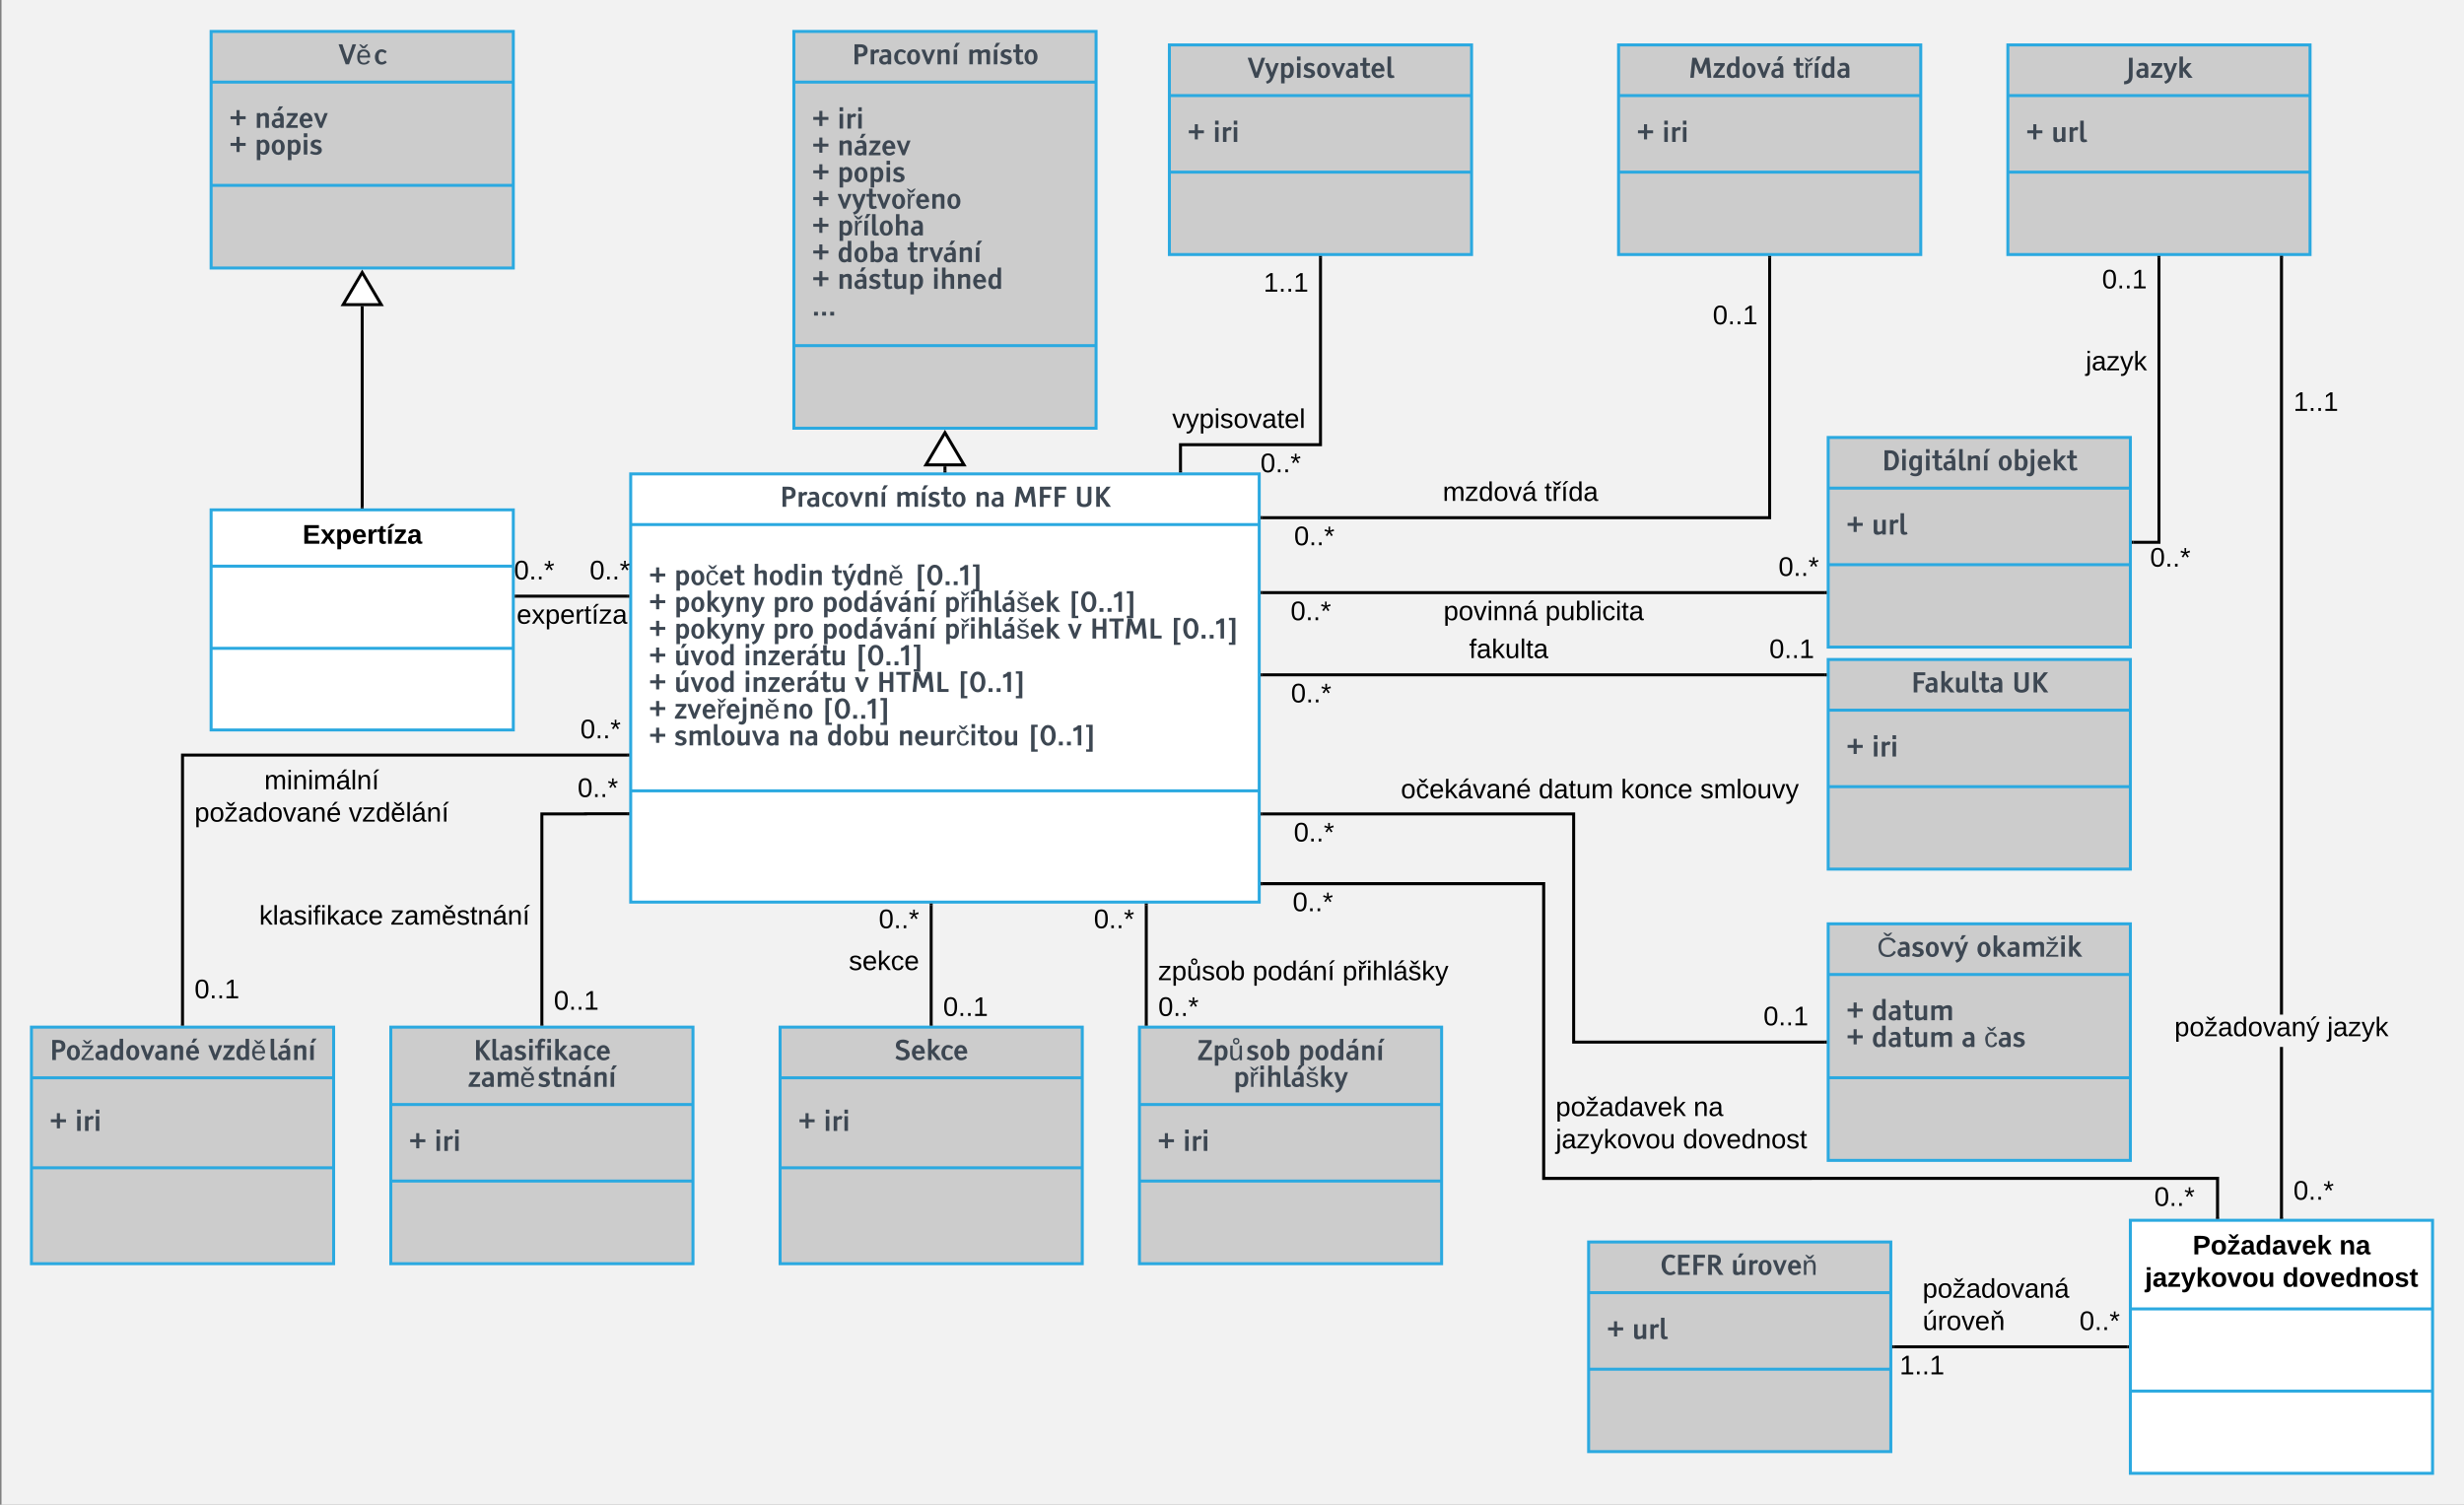 <svg xmlns="http://www.w3.org/2000/svg" xmlns:xlink="http://www.w3.org/1999/xlink" xmlns:lucid="lucid" width="1645.64" height="1005"><rect width="100%" height="100%" fill="#808080" stroke="none"/><g transform="translate(1 -3)" lucid:page-tab-id="0_0"><path d="M0 0h1760v1040H0z" fill="#f2f2f2"/><path d="M420.23 319.5H840v286H420.23z" stroke="#2ba9e0" stroke-width="2" fill="#fff"/><path d="M420.23 353.35H840M420.23 531.18H840" stroke="#2ba9e0" stroke-width="2" fill="none"/><use xlink:href="#a" transform="matrix(1,0,0,1,428.233,327.503) translate(91.548 13.966)"/><use xlink:href="#b" transform="matrix(1,0,0,1,428.233,327.503) translate(168.584 13.966)"/><use xlink:href="#c" transform="matrix(1,0,0,1,428.233,327.503) translate(221.512 13.966)"/><use xlink:href="#d" transform="matrix(1,0,0,1,428.233,327.503) translate(247.413 13.966)"/><use xlink:href="#e" transform="matrix(1,0,0,1,428.233,327.503) translate(288.432 13.966)"/><use xlink:href="#f" transform="matrix(1,0,0,1,432.233,361.345) translate(0 32.44)"/><use xlink:href="#g" transform="matrix(1,0,0,1,432.233,361.345) translate(17.007 32.44)"/><use xlink:href="#h" transform="matrix(1,0,0,1,432.233,361.345) translate(69.275 32.44)"/><use xlink:href="#i" transform="matrix(1,0,0,1,432.233,361.345) translate(122.019 32.44)"/><use xlink:href="#j" transform="matrix(1,0,0,1,432.233,361.345) translate(176.994 32.44)"/><use xlink:href="#k" transform="matrix(1,0,0,1,432.233,361.345) translate(0 50.282)"/><use xlink:href="#l" transform="matrix(1,0,0,1,432.233,361.345) translate(17.007 50.282)"/><use xlink:href="#m" transform="matrix(1,0,0,1,432.233,361.345) translate(82.775 50.282)"/><use xlink:href="#n" transform="matrix(1,0,0,1,432.233,361.345) translate(115.638 50.282)"/><use xlink:href="#o" transform="matrix(1,0,0,1,432.233,361.345) translate(197.262 50.282)"/><use xlink:href="#p" transform="matrix(1,0,0,1,432.233,361.345) translate(279.756 50.282)"/><use xlink:href="#f" transform="matrix(1,0,0,1,432.233,361.345) translate(0 68.124)"/><use xlink:href="#l" transform="matrix(1,0,0,1,432.233,361.345) translate(17.007 68.124)"/><use xlink:href="#m" transform="matrix(1,0,0,1,432.233,361.345) translate(82.775 68.124)"/><use xlink:href="#n" transform="matrix(1,0,0,1,432.233,361.345) translate(115.638 68.124)"/><use xlink:href="#o" transform="matrix(1,0,0,1,432.233,361.345) translate(197.262 68.124)"/><use xlink:href="#q" transform="matrix(1,0,0,1,432.233,361.345) translate(279.756 68.124)"/><use xlink:href="#r" transform="matrix(1,0,0,1,432.233,361.345) translate(294.574 68.124)"/><use xlink:href="#j" transform="matrix(1,0,0,1,432.233,361.345) translate(347.95 68.124)"/><use xlink:href="#k" transform="matrix(1,0,0,1,432.233,361.345) translate(0 85.966)"/><use xlink:href="#s" transform="matrix(1,0,0,1,432.233,361.345) translate(17.007 85.966)"/><use xlink:href="#t" transform="matrix(1,0,0,1,432.233,361.345) translate(63.308 85.966)"/><use xlink:href="#j" transform="matrix(1,0,0,1,432.233,361.345) translate(137.47 85.966)"/><use xlink:href="#k" transform="matrix(1,0,0,1,432.233,361.345) translate(0 103.808)"/><use xlink:href="#s" transform="matrix(1,0,0,1,432.233,361.345) translate(17.007 103.808)"/><use xlink:href="#t" transform="matrix(1,0,0,1,432.233,361.345) translate(63.308 103.808)"/><use xlink:href="#q" transform="matrix(1,0,0,1,432.233,361.345) translate(137.47 103.808)"/><use xlink:href="#r" transform="matrix(1,0,0,1,432.233,361.345) translate(152.288 103.808)"/><use xlink:href="#j" transform="matrix(1,0,0,1,432.233,361.345) translate(205.664 103.808)"/><use xlink:href="#k" transform="matrix(1,0,0,1,432.233,361.345) translate(0 121.649)"/><use xlink:href="#u" transform="matrix(1,0,0,1,432.233,361.345) translate(17.007 121.649)"/><use xlink:href="#j" transform="matrix(1,0,0,1,432.233,361.345) translate(115.242 121.649)"/><use xlink:href="#k" transform="matrix(1,0,0,1,432.233,361.345) translate(0 139.491)"/><use xlink:href="#v" transform="matrix(1,0,0,1,432.233,361.345) translate(17.007 139.491)"/><use xlink:href="#c" transform="matrix(1,0,0,1,432.233,361.345) translate(93.076 139.491)"/><use xlink:href="#w" transform="matrix(1,0,0,1,432.233,361.345) translate(118.978 139.491)"/><use xlink:href="#x" transform="matrix(1,0,0,1,432.233,361.345) translate(166.342 139.491)"/><use xlink:href="#y" transform="matrix(1,0,0,1,432.233,361.345) translate(252.624 139.491)"/><path d="M529.2 24h201.83v265H529.2z" stroke="#2ba9e0" stroke-width="2" fill="#ccc"/><path d="M529.2 57.84h201.83m-201.82 176h201.83" stroke="#2ba9e0" stroke-width="2" fill="none"/><use xlink:href="#a" transform="matrix(1,0,0,1,537.208,32) translate(30.655 13.966)"/><use xlink:href="#z" transform="matrix(1,0,0,1,537.208,32) translate(107.691 13.966)"/><use xlink:href="#f" transform="matrix(1,0,0,1,541.208,65.842) translate(0 23.02)"/><use xlink:href="#A" transform="matrix(1,0,0,1,541.208,65.842) translate(17.007 23.02)"/><use xlink:href="#f" transform="matrix(1,0,0,1,541.208,65.842) translate(0 40.861)"/><use xlink:href="#B" transform="matrix(1,0,0,1,541.208,65.842) translate(17.007 40.861)"/><use xlink:href="#f" transform="matrix(1,0,0,1,541.208,65.842) translate(0 58.703)"/><use xlink:href="#C" transform="matrix(1,0,0,1,541.208,65.842) translate(17.007 58.703)"/><use xlink:href="#f" transform="matrix(1,0,0,1,541.208,65.842) translate(0 76.545)"/><use xlink:href="#D" transform="matrix(1,0,0,1,541.208,65.842) translate(17.007 76.545)"/><use xlink:href="#f" transform="matrix(1,0,0,1,541.208,65.842) translate(0 94.387)"/><use xlink:href="#E" transform="matrix(1,0,0,1,541.208,65.842) translate(17.007 94.387)"/><use xlink:href="#f" transform="matrix(1,0,0,1,541.208,65.842) translate(0 112.229)"/><use xlink:href="#F" transform="matrix(1,0,0,1,541.208,65.842) translate(17.007 112.229)"/><use xlink:href="#G" transform="matrix(1,0,0,1,541.208,65.842) translate(63.554 112.229)"/><use xlink:href="#f" transform="matrix(1,0,0,1,541.208,65.842) translate(0 130.07)"/><use xlink:href="#H" transform="matrix(1,0,0,1,541.208,65.842) translate(17.007 130.07)"/><use xlink:href="#I" transform="matrix(1,0,0,1,541.208,65.842) translate(80.165 130.07)"/><use xlink:href="#J" transform="matrix(1,0,0,1,541.208,65.842) translate(0 147.912)"/><path d="M630.12 317.5v-3.02" stroke="#000" stroke-width="2" fill="none"/><path d="M631.12 318.5h-2v-1.02h2z" stroke="#000" stroke-width=".05"/><path d="M630.12 291.96l12.72 21.52H617.4z" stroke="#000" stroke-width="2" fill="#fff"/><path d="M1080 33h201.82v140H1080z" stroke="#2ba9e0" stroke-width="2" fill="#ccc"/><path d="M1080 66.84h201.82M1080 117.96h201.82" stroke="#2ba9e0" stroke-width="2" fill="none"/><use xlink:href="#K" transform="matrix(1,0,0,1,1088,41) translate(38.701 13.966)"/><use xlink:href="#L" transform="matrix(1,0,0,1,1088,41) translate(108.469 13.966)"/><use xlink:href="#f" transform="matrix(1,0,0,1,1092,74.842) translate(0 22.966)"/><use xlink:href="#M" transform="matrix(1,0,0,1,1092,74.842) translate(17.007 22.966)"/><path d="M842 348.75h338.9V175" stroke="#000" stroke-width="2" fill="none"/><path d="M842.03 349.75H841v-2h1.03zM1181.9 175.03h-2V174h2z" stroke="#000" stroke-width=".05"/><use xlink:href="#N" transform="matrix(1,0,0,1,863.304,352.745) translate(0 14.4)"/><use xlink:href="#O" transform="matrix(1,0,0,1,1142.909,205.185) translate(0 14.4)"/><use xlink:href="#P" transform="matrix(1,0,0,1,962.549,323.145) translate(0 14.4)"/><use xlink:href="#Q" transform="matrix(1,0,0,1,962.549,323.145) translate(67.95 14.4)"/><path d="M520 689h201.82v158H520z" stroke="#2ba9e0" stroke-width="2" fill="#ccc"/><path d="M520 722.84h201.82M520 782.96h201.82" stroke="#2ba9e0" stroke-width="2" fill="none"/><use xlink:href="#R" transform="matrix(1,0,0,1,528,697) translate(68.382 13.966)"/><use xlink:href="#f" transform="matrix(1,0,0,1,532,730.842) translate(0 27.466)"/><use xlink:href="#M" transform="matrix(1,0,0,1,532,730.842) translate(17.007 27.466)"/><path d="M620.9 607.5V687" stroke="#000" stroke-width="2" fill="none"/><path d="M621.9 607.53h-2v-1.03h2zM621.9 688h-2v-1.03h2z" stroke="#000" stroke-width=".05"/><use xlink:href="#N" transform="matrix(1,0,0,1,585.909,608.519) translate(0 14.4)"/><use xlink:href="#O" transform="matrix(1,0,0,1,628.909,667.114) translate(0 14.4)"/><use xlink:href="#S" transform="matrix(1,0,0,1,565.909,636.451) translate(0 14.4)"/><path d="M140 343.52h201.82v147H140z" stroke="#2ba9e0" stroke-width="2" fill="#fff"/><path d="M140 381.13h201.82M140 436h201.82" stroke="#2ba9e0" stroke-width="2" fill="none"/><use xlink:href="#T" transform="matrix(1,0,0,1,148,351.525) translate(53.05 14.6)"/><path d="M343.82 401.17h74.4" stroke="#000" stroke-width="2" fill="none"/><path d="M343.84 402.17h-1.02v-2h1.02zM419.23 402.17h-1.02v-2h1.03z" stroke="#000" stroke-width=".05"/><use xlink:href="#N" transform="matrix(1,0,0,1,342.308,375.566) translate(0 14.4)"/><use xlink:href="#N" transform="matrix(1,0,0,1,392.842,375.566) translate(0 14.4)"/><use xlink:href="#U" transform="matrix(1,0,0,1,344.051,405.166) translate(0 14.4)"/><path d="M140 24h201.82v158H140z" stroke="#2ba9e0" stroke-width="2" fill="#ccc"/><path d="M140 57.84h201.82M140 126.8h201.82" stroke="#2ba9e0" stroke-width="2" fill="none"/><use xlink:href="#V" transform="matrix(1,0,0,1,148,32) translate(76.876 13.966)"/><use xlink:href="#f" transform="matrix(1,0,0,1,152,65.842) translate(0 22.545)"/><use xlink:href="#B" transform="matrix(1,0,0,1,152,65.842) translate(17.007 22.545)"/><use xlink:href="#f" transform="matrix(1,0,0,1,152,65.842) translate(0 40.387)"/><use xlink:href="#W" transform="matrix(1,0,0,1,152,65.842) translate(17.007 40.387)"/><path d="M240.9 341.52V207.48" stroke="#000" stroke-width="2" fill="none"/><path d="M241.9 342.52h-2v-1.02h2z" stroke="#000" stroke-width=".05"/><path d="M240.9 184.97l12.73 21.5H228.2z" stroke="#000" stroke-width="2" fill="#fff"/><path d="M260 689h201.82v158H260z" stroke="#2ba9e0" stroke-width="2" fill="#ccc"/><path d="M260 740.68h201.82M260 791.8h201.82" stroke="#2ba9e0" stroke-width="2" fill="none"/><use xlink:href="#X" transform="matrix(1,0,0,1,268,697) translate(47.099 14.045)"/><use xlink:href="#Y" transform="matrix(1,0,0,1,268,697) translate(43.452 31.887)"/><use xlink:href="#f" transform="matrix(1,0,0,1,272,748.684) translate(0 22.966)"/><use xlink:href="#M" transform="matrix(1,0,0,1,272,748.684) translate(17.007 22.966)"/><path d="M418.23 546.5h-28.16v.1H360.9V687" stroke="#000" stroke-width="2" fill="none"/><path d="M419.23 547.5h-1.02v-2h1.03zM361.9 688h-2v-1.03h2z" stroke="#000" stroke-width=".05"/><use xlink:href="#N" transform="matrix(1,0,0,1,384.794,520.908) translate(0 14.4)"/><use xlink:href="#O" transform="matrix(1,0,0,1,368.909,662.942) translate(0 14.4)"/><use xlink:href="#Z" transform="matrix(1,0,0,1,172.109,606.126) translate(0 14.4)"/><use xlink:href="#aa" transform="matrix(1,0,0,1,172.109,606.126) translate(87.85 14.4)"/><path d="M1220 443.46h201.82v140H1220z" stroke="#2ba9e0" stroke-width="2" fill="#ccc"/><path d="M1220 477.3h201.82M1220 528.4h201.82" stroke="#2ba9e0" stroke-width="2" fill="none"/><use xlink:href="#ab" transform="matrix(1,0,0,1,1228,451.458) translate(47.271 13.966)"/><use xlink:href="#e" transform="matrix(1,0,0,1,1228,451.458) translate(114.709 13.966)"/><use xlink:href="#f" transform="matrix(1,0,0,1,1232,485.3) translate(0 22.966)"/><use xlink:href="#M" transform="matrix(1,0,0,1,1232,485.3) translate(17.007 22.966)"/><path d="M842 453.7h376" stroke="#000" stroke-width="2" fill="none"/><path d="M842.03 454.7H841v-2h1.03zM1219 454.7h-1.03v-2h1.03z" stroke="#000" stroke-width=".05"/><use xlink:href="#N" transform="matrix(1,0,0,1,861.198,457.706) translate(0 14.4)"/><use xlink:href="#O" transform="matrix(1,0,0,1,1180.686,428.106) translate(0 14.4)"/><use xlink:href="#ac" transform="matrix(1,0,0,1,980.145,428.106) translate(0 14.4)"/><path d="M760 689h201.82v158H760z" stroke="#2ba9e0" stroke-width="2" fill="#ccc"/><path d="M760 740.68h201.82M760 791.8h201.82" stroke="#2ba9e0" stroke-width="2" fill="none"/><use xlink:href="#ad" transform="matrix(1,0,0,1,768,697) translate(30.672 14.045)"/><use xlink:href="#ae" transform="matrix(1,0,0,1,768,697) translate(98.067 14.045)"/><use xlink:href="#af" transform="matrix(1,0,0,1,768,697) translate(54.688 31.887)"/><use xlink:href="#f" transform="matrix(1,0,0,1,772,748.684) translate(0 22.966)"/><use xlink:href="#M" transform="matrix(1,0,0,1,772,748.684) translate(17.007 22.966)"/><path d="M764.57 607.5V687" stroke="#000" stroke-width="2" fill="none"/><path d="M765.57 607.53h-2v-1.03h2zM765.57 688h-2v-1.03h2z" stroke="#000" stroke-width=".05"/><use xlink:href="#N" transform="matrix(1,0,0,1,729.568,608.519) translate(0 14.4)"/><use xlink:href="#N" transform="matrix(1,0,0,1,772.568,667.114) translate(0 14.4)"/><use xlink:href="#ag" transform="matrix(1,0,0,1,772.568,643.2) translate(0 14.4)"/><use xlink:href="#ah" transform="matrix(1,0,0,1,772.568,643.2) translate(63 14.4)"/><use xlink:href="#ai" transform="matrix(1,0,0,1,772.568,643.2) translate(123 14.4)"/><path d="M780 33h201.82v140H780z" stroke="#2ba9e0" stroke-width="2" fill="#ccc"/><path d="M780 66.84h201.82M780 117.96h201.82" stroke="#2ba9e0" stroke-width="2" fill="none"/><use xlink:href="#aj" transform="matrix(1,0,0,1,788,41) translate(44.023 13.966)"/><use xlink:href="#f" transform="matrix(1,0,0,1,792,74.842) translate(0 22.966)"/><use xlink:href="#M" transform="matrix(1,0,0,1,792,74.842) translate(17.007 22.966)"/><path d="M787.42 317.5V300h93.5V175" stroke="#000" stroke-width="2" fill="none"/><path d="M788.42 318.5h-2v-1.02h2zM881.9 175.03h-2V174h2z" stroke="#000" stroke-width=".05"/><g><use xlink:href="#N" transform="matrix(1,0,0,1,840.835,304) translate(0 14.4)"/></g><g><use xlink:href="#ak" transform="matrix(1,0,0,1,842.909,183.404) translate(0 14.4)"/></g><g><use xlink:href="#al" transform="matrix(1,0,0,1,781.873,274.4) translate(0 14.4)"/></g><path d="M1220 295.18h201.82v140H1220z" stroke="#2ba9e0" stroke-width="2" fill="#ccc"/><path d="M1220 329.02h201.82M1220 380.14h201.82" stroke="#2ba9e0" stroke-width="2" fill="none"/><g><use xlink:href="#am" transform="matrix(1,0,0,1,1228,303.181) translate(27.763 13.966)"/><use xlink:href="#an" transform="matrix(1,0,0,1,1228,303.181) translate(105.037 13.966)"/></g><g><use xlink:href="#f" transform="matrix(1,0,0,1,1232,337.023) translate(0 22.966)"/><use xlink:href="#ao" transform="matrix(1,0,0,1,1232,337.023) translate(17.007 22.966)"/></g><path d="M842 398.8h376" stroke="#000" stroke-width="2" fill="none"/><path d="M842.03 399.8H841v-2h1.03zM1219 399.8h-1.03v-2h1.03z" stroke="#000" stroke-width=".05"/><g><use xlink:href="#ap" transform="matrix(1,0,0,1,963.1,402.814) translate(0 14.4)"/><use xlink:href="#aq" transform="matrix(1,0,0,1,963.1,402.814) translate(67.95 14.4)"/></g><g><use xlink:href="#N" transform="matrix(1,0,0,1,860.974,402.814) translate(0 14.4)"/></g><g><use xlink:href="#N" transform="matrix(1,0,0,1,1186.801,373.214) translate(0 14.4)"/></g><path d="M1220 620h201.82v158H1220z" stroke="#2ba9e0" stroke-width="2" fill="#ccc"/><path d="M1220 653.84h201.82M1220 722.8h201.82" stroke="#2ba9e0" stroke-width="2" fill="none"/><g><use xlink:href="#ar" transform="matrix(1,0,0,1,1228,628) translate(24.652 13.966)"/><use xlink:href="#as" transform="matrix(1,0,0,1,1228,628) translate(90.833 13.966)"/></g><g><use xlink:href="#f" transform="matrix(1,0,0,1,1232,661.842) translate(0 22.545)"/><use xlink:href="#at" transform="matrix(1,0,0,1,1232,661.842) translate(17.007 22.545)"/><use xlink:href="#f" transform="matrix(1,0,0,1,1232,661.842) translate(0 40.387)"/><use xlink:href="#au" transform="matrix(1,0,0,1,1232,661.842) translate(17.007 40.387)"/><use xlink:href="#av" transform="matrix(1,0,0,1,1232,661.842) translate(76.931 40.387)"/><use xlink:href="#aw" transform="matrix(1,0,0,1,1232,661.842) translate(92.109 40.387)"/></g><path d="M842 546.6h208V699h168" stroke="#000" stroke-width="2" fill="none"/><path d="M842.03 547.6H841v-2h1.03zM1219 700h-1.03v-2h1.03z" stroke="#000" stroke-width=".05"/><g><use xlink:href="#N" transform="matrix(1,0,0,1,863.091,550.593) translate(0 14.4)"/></g><g><use xlink:href="#O" transform="matrix(1,0,0,1,1176.764,673.4) translate(0 14.4)"/></g><g><use xlink:href="#ax" transform="matrix(1,0,0,1,934.584,521.755) translate(0 14.4)"/><use xlink:href="#ay" transform="matrix(1,0,0,1,934.584,521.755) translate(92 14.4)"/><use xlink:href="#az" transform="matrix(1,0,0,1,934.584,521.755) translate(146.95 14.4)"/><use xlink:href="#aA" transform="matrix(1,0,0,1,934.584,521.755) translate(199.95 14.4)"/></g><path d="M1340 33h201.82v140H1340z" stroke="#2ba9e0" stroke-width="2" fill="#ccc"/><path d="M1340 66.84h201.82M1340 117.96h201.82" stroke="#2ba9e0" stroke-width="2" fill="none"/><g><use xlink:href="#aB" transform="matrix(1,0,0,1,1348,41) translate(70.983 13.966)"/></g><g><use xlink:href="#f" transform="matrix(1,0,0,1,1352,74.842) translate(0 22.966)"/><use xlink:href="#ao" transform="matrix(1,0,0,1,1352,74.842) translate(17.007 22.966)"/></g><path d="M1423.82 365.18h17.1V175" stroke="#000" stroke-width="2" fill="none"/><path d="M1423.84 366.18h-1.02v-2h1.02zM1441.9 175.03h-2V174h2z" stroke="#000" stroke-width=".05"/><g><use xlink:href="#N" transform="matrix(1,0,0,1,1434.989,367.019) translate(0 14.4)"/></g><g><use xlink:href="#O" transform="matrix(1,0,0,1,1402.909,181.224) translate(0 14.4)"/></g><g><use xlink:href="#aC" transform="matrix(1,0,0,1,1391.959,235.931) translate(0 14.4)"/></g><path d="M1421.82 818h201.82v169h-201.82z" stroke="#2ba9e0" stroke-width="2" fill="#fff"/><path d="M1421.82 877.2h201.82m-201.82 54.87h201.82" stroke="#2ba9e0" stroke-width="2" fill="none"/><g><use xlink:href="#aD" transform="matrix(1,0,0,1,1429.818,826) translate(33.575 14.8)"/><use xlink:href="#aE" transform="matrix(1,0,0,1,1429.818,826) translate(131.475 14.8)"/><use xlink:href="#aF" transform="matrix(1,0,0,1,1429.818,826) translate(1.725 36.4)"/><use xlink:href="#aG" transform="matrix(1,0,0,1,1429.818,826) translate(93.575 36.4)"/></g><path d="M1060 832.5h201.82v140H1060z" stroke="#2ba9e0" stroke-width="2" fill="#ccc"/><path d="M1060 866.34h201.82M1060 917.46h201.82" stroke="#2ba9e0" stroke-width="2" fill="none"/><g><use xlink:href="#aH" transform="matrix(1,0,0,1,1068,840.5) translate(39.8 13.966)"/><use xlink:href="#aI" transform="matrix(1,0,0,1,1068,840.5) translate(87.085 13.966)"/></g><g><use xlink:href="#f" transform="matrix(1,0,0,1,1072,874.342) translate(0 22.966)"/><use xlink:href="#ao" transform="matrix(1,0,0,1,1072,874.342) translate(17.007 22.966)"/></g><path d="M1263.82 902.5h156" stroke="#000" stroke-width="2" fill="none"/><path d="M1263.84 903.5h-1.02v-2h1.02zM1420.82 903.5h-1.03v-2h1.02z" stroke="#000" stroke-width=".05"/><g><use xlink:href="#ak" transform="matrix(1,0,0,1,1267.667,906.5) translate(0 14.4)"/></g><g><use xlink:href="#N" transform="matrix(1,0,0,1,1387.833,876.9) translate(0 14.4)"/></g><g><use xlink:href="#aJ" transform="matrix(1,0,0,1,1283.046,855.3) translate(0 14.4)"/><use xlink:href="#aK" transform="matrix(1,0,0,1,1283.046,855.3) translate(0 36)"/></g><path d="M1523.73 816h-2V702.23h2zm0-135.38h-2V175h2z" stroke="#000" stroke-width=".05"/><path d="M1523.73 175.03h-2V174h2z"/><path d="M1523.75 175.05h-2.05v-1.08h2.05zm-2-1.03v.98h1.95v-.97z" stroke="#000" stroke-width=".05"/><path d="M1523.73 817h-2v-1.03h2z"/><path d="M1523.75 817.02h-2.05v-1.07h2.05zm-2-1.02v.98h1.95V816z" stroke="#000" stroke-width=".05"/><g><use xlink:href="#ak" transform="matrix(1,0,0,1,1530.727,263.02) translate(0 14.4)"/></g><g><use xlink:href="#N" transform="matrix(1,0,0,1,1530.727,789.84) translate(0 14.4)"/></g><g><use xlink:href="#aL" transform="matrix(1,0,0,1,1451.252,680.625) translate(0 14.4)"/><use xlink:href="#aM" transform="matrix(1,0,0,1,1451.252,680.625) translate(102 14.4)"/></g><path d="M1031 789h450.03v27h-2v-25H1029V594.16H842v-2h189z" stroke="#000" stroke-width=".05"/><path d="M842.03 594.16H841v-2h1.03z"/><path d="M842.05 594.2h-1.07v-2.06h1.07zm-1.02-2v1.94h.97v-1.95z" stroke="#000" stroke-width=".05"/><path d="M1481.03 817h-2v-1.03h2z"/><path d="M1481.05 817.02H1479v-1.07h2.05zm-2-1.02v.98h1.95V816z" stroke="#000" stroke-width=".05"/><g><use xlink:href="#N" transform="matrix(1,0,0,1,862.338,597.161) translate(0 14.4)"/></g><g><use xlink:href="#N" transform="matrix(1,0,0,1,1437.799,794) translate(0 14.4)"/></g><g><use xlink:href="#aN" transform="matrix(1,0,0,1,1038,733.964) translate(0 14.4)"/><use xlink:href="#aO" transform="matrix(1,0,0,1,1038,733.964) translate(92 14.4)"/><use xlink:href="#aP" transform="matrix(1,0,0,1,1038,733.964) translate(0 36)"/><use xlink:href="#aQ" transform="matrix(1,0,0,1,1038,733.964) translate(84.95 36)"/></g><path d="M20 689h201.82v158H20z" stroke="#2ba9e0" stroke-width="2" fill="#ccc"/><path d="M20 722.84h201.82M20 782.96h201.82" stroke="#2ba9e0" stroke-width="2" fill="none"/><g><use xlink:href="#aR" transform="matrix(1,0,0,1,28,697) translate(4.055 13.966)"/><use xlink:href="#aS" transform="matrix(1,0,0,1,28,697) translate(109.866 13.966)"/></g><g><use xlink:href="#f" transform="matrix(1,0,0,1,32,730.842) translate(0 27.466)"/><use xlink:href="#M" transform="matrix(1,0,0,1,32,730.842) translate(17.007 27.466)"/></g><path d="M418.23 507.3H120.9V687" stroke="#000" stroke-width="2" fill="none"/><path d="M419.23 508.3h-1.02v-2h1.03zM121.9 688h-2v-1.03h2z" stroke="#000" stroke-width=".05"/><g><use xlink:href="#N" transform="matrix(1,0,0,1,386.599,481.693) translate(0 14.4)"/></g><g><use xlink:href="#O" transform="matrix(1,0,0,1,128.909,655.33) translate(0 14.4)"/></g><g><use xlink:href="#aT" transform="matrix(1,0,0,1,128.909,515.744) translate(46.605 14.4)"/><use xlink:href="#aU" transform="matrix(1,0,0,1,128.909,515.744) translate(0.005 36)"/><use xlink:href="#aV" transform="matrix(1,0,0,1,128.909,515.744) translate(103.005 36)"/></g><defs><path fill="#3d4752" d="M205-1489h426c365 0 548 153 548 458S998-573 635-573H478V0H205v-1489zm273 219v478h161c177 0 265-80 265-239s-88-239-265-239H478" id="aW"/><path fill="#3d4752" d="M431-770V0H168v-1094h263v110c156-133 232-175 396-74l-84 220c-129-52-218-25-312 68" id="aX"/><path fill="#3d4752" d="M711-687c-7-170-35-229-188-230-74 0-147 18-220 53l-88-179c111-51 229-76 353-76 303 0 405 148 405 459V0H717v-81C651-13 566 21 461 21 236 21 81-120 81-346c0-158 85-260 254-311 103-31 245-40 376-30zM326-329c0 101 84 155 189 155 91 0 157-36 196-109v-226c-23-4-49-6-78-6-205 0-307 62-307 186" id="aY"/><path fill="#3d4752" d="M94-547c0-294 207-569 494-569 131 0 260 50 386 150L872-811c-96-74-188-111-277-112-163-2-225 186-225 376 0 251 82 377 246 377 81 0 168-36 260-107l103 137C862-32 733 22 593 22 292 22 94-208 94-547" id="aZ"/><path fill="#3d4752" d="M578-1116c196 0 337 93 423 279 40 87 60 183 60 290 0 225-77 390-230 494-74 50-158 75-253 75-197 0-338-93-424-279-40-87-60-183-60-290 0-226 77-391 231-495 73-49 158-74 253-74zm0 194c-139 0-208 125-208 375s69 375 208 375c138 0 207-125 207-375s-69-375-207-375" id="ba"/><path fill="#3d4752" d="M452 0L25-1094h272l252 709 263-709h249L634 0H452" id="bb"/><path fill="#3d4752" d="M783-1116c173 0 283 89 283 264V0H803v-754c0-92-46-138-139-138-73 0-151 30-233 91V0H168v-1094h263v93c117-77 234-115 352-115" id="bc"/><path fill="#3d4752" d="M431-1094V0H168v-1094h263zm-31-185H207l144-315h292" id="bd"/><g id="a"><use transform="matrix(0.009,0,0,0.009,0,0)" xlink:href="#aW"/><use transform="matrix(0.009,0,0,0.009,11.136,0)" xlink:href="#aX"/><use transform="matrix(0.009,0,0,0.009,17.569,0)" xlink:href="#aY"/><use transform="matrix(0.009,0,0,0.009,27.475,0)" xlink:href="#aZ"/><use transform="matrix(0.009,0,0,0.009,36.079,0)" xlink:href="#ba"/><use transform="matrix(0.009,0,0,0.009,46.23,0)" xlink:href="#bb"/><use transform="matrix(0.009,0,0,0.009,55.775,0)" xlink:href="#bc"/><use transform="matrix(0.009,0,0,0.009,66.498,0)" xlink:href="#bd"/></g><path fill="#3d4752" d="M1420-1116c172-1 282 89 282 264V0h-263v-754c0-92-46-138-138-138-75 0-153 30-235 90V0H803v-754c0-92-46-138-138-138-71 0-149 30-234 90V0H168v-1094h263v93c117-77 234-115 353-115 121 0 206 45 254 134 124-89 251-134 382-134" id="be"/><path fill="#3d4752" d="M925-326c0 213-197 348-437 348C341 22 194-16 47-93l93-183c121 69 236 103 345 103s164-42 164-127c0-41-24-75-72-100-19-10-61-25-126-44-165-49-270-109-315-179-27-41-40-94-40-158 0-210 193-335 432-335 111 0 229 34 354 103l-83 176c-101-56-191-84-271-84-107 0-161 40-161 121 0 37 23 66 70 89 16 12 285 99 327 123 105 60 161 144 161 262" id="bf"/><path fill="#3d4752" d="M503-384c-2 129 8 204 107 204 41 0 91-13 150-38l66 171C737-1 639 22 533 22c-230-2-293-122-293-358v-559H42v-199h198v-395h263v395h265v199H503v511" id="bg"/><g id="b"><use transform="matrix(0.009,0,0,0.009,0,0)" xlink:href="#be"/><use transform="matrix(0.009,0,0,0.009,16.312,0)" xlink:href="#bd"/><use transform="matrix(0.009,0,0,0.009,21.577,0)" xlink:href="#bf"/><use transform="matrix(0.009,0,0,0.009,30.401,0)" xlink:href="#bg"/><use transform="matrix(0.009,0,0,0.009,37.503,0)" xlink:href="#ba"/></g><g id="c"><use transform="matrix(0.009,0,0,0.009,0,0)" xlink:href="#bc"/><use transform="matrix(0.009,0,0,0.009,10.723,0)" xlink:href="#aY"/></g><path fill="#3d4752" d="M582-1489l334 833 329-833h295L1695 0h-278l-102-1047-287 738H798l-298-738L397 0H130l154-1489h298" id="bh"/><path fill="#3d4752" d="M478 0H205v-1489h859v219H478v389h485v219H478V0" id="bi"/><g id="d"><use transform="matrix(0.009,0,0,0.009,0,0)" xlink:href="#bh"/><use transform="matrix(0.009,0,0,0.009,16.04,0)" xlink:href="#bi"/><use transform="matrix(0.009,0,0,0.009,25.893,0)" xlink:href="#bi"/></g><path fill="#3d4752" d="M718 23c-304 0-533-125-532-410v-1102h272v1066c0 151 87 227 260 227 174 0 261-76 261-227v-1066h272v1102c8 267-231 410-533 410" id="bj"/><path fill="#3d4752" d="M970 0L478-694V0H205v-1489h273v622l490-622h310L717-790 1296 0H970" id="bk"/><g id="e"><use transform="matrix(0.009,0,0,0.009,0,0)" xlink:href="#bj"/><use transform="matrix(0.009,0,0,0.009,12.63,0)" xlink:href="#bk"/></g><path fill="#3d4752" d="M1230-642H783v452H552v-452H106v-221h446v-452h231v452h447v221" id="bl"/><use transform="matrix(0.009,0,0,0.009,0,0)" xlink:href="#bl" id="f"/><path fill="#3d4752" d="M690-1116c279 0 423 232 423 527 0 261-67 439-196 539C782 54 551 41 431-69v481H168v-1506h253v93c71-77 160-115 269-115zM431-810v545c64 56 127 84 189 84 145 0 218-134 218-402 0-214-68-321-203-321-71 0-139 31-204 94" id="bm"/><path fill="#3d4752" d="M546-961c-228 0-273 188-273 415 0 228 51 427 273 427 137 0 233-80 245-216l182 11C939-114 797 23 552 23 216 23 120-210 86-540c-57-529 575-745 836-364 23 40 28 80 40 125l-182 17c-23-119-91-199-233-199zm108-239H449c-74-102-176-171-233-290 182-11 222 114 336 171 108-57 148-182 324-171-51 119-154 188-222 290" id="bn"/><path fill="#3d4752" d="M94-548c0-302 191-568 483-568 311 0 493 270 482 633H370c7 207 93 311 256 311 93 0 196-46 308-137l103 144C907-40 760 22 595 22 293 22 94-237 94-548zm282-120h403c-18-170-85-255-202-255s-184 85-201 255" id="bo"/><g id="g"><use transform="matrix(0.009,0,0,0.009,0,0)" xlink:href="#bm"/><use transform="matrix(0.009,0,0,0.009,10.608,0)" xlink:href="#ba"/><use transform="matrix(0.009,0,0,0.009,20.76,0)" xlink:href="#bn"/><use transform="matrix(0.009,0,0,0.009,29.76,0)" xlink:href="#bo"/><use transform="matrix(0.009,0,0,0.009,39.894,0)" xlink:href="#bg"/></g><path fill="#3d4752" d="M784-1116c178 0 282 88 282 264V0H803v-754c0-92-46-138-138-138-74 0-152 32-234 95V0H168v-1580h263v579c117-77 234-115 353-115" id="bp"/><path fill="#3d4752" d="M94-505c0-321 128-611 419-611 101 0 188 30 263 91v-555h263V-1H787v-91C712-16 620 22 509 22c-171 0-293-85-364-254-34-81-51-172-51-273zm682 228v-551c-64-56-127-84-189-84-145 0-218 134-218 401 0 213 68 320 203 320 69 0 137-29 204-86" id="bq"/><path fill="#3d4752" d="M431-1094V0H168v-1094h263zm0-190H168v-296h263v296" id="br"/><g id="h"><use transform="matrix(0.009,0,0,0.009,0,0)" xlink:href="#bp"/><use transform="matrix(0.009,0,0,0.009,10.723,0)" xlink:href="#ba"/><use transform="matrix(0.009,0,0,0.009,20.874,0)" xlink:href="#bq"/><use transform="matrix(0.009,0,0,0.009,31.482,0)" xlink:href="#br"/><use transform="matrix(0.009,0,0,0.009,36.747,0)" xlink:href="#bc"/></g><path fill="#3d4752" d="M421-36L25-1094h272l251 717 263-717h249L649 1c-97 251-201 366-459 445L96 279c173-62 281-167 325-315zm228-1243H456l144-315h292" id="bs"/><path fill="#3d4752" d="M569-1104c358 0 489 239 478 603H279c0 228 80 381 302 387 148 6 245-68 279-165l159 46C956-74 809 23 581 23 251 23 80-187 86-546c6-347 148-558 484-558zm296 461c34-341-432-438-552-159-17 40-34 97-34 159h586zm-194-557H466c-74-102-176-171-233-290 182-11 222 114 336 171 108-57 148-182 324-171-51 119-154 188-222 290" id="bt"/><g id="i"><use transform="matrix(0.009,0,0,0.009,0,0)" xlink:href="#bg"/><use transform="matrix(0.009,0,0,0.009,7.102,0)" xlink:href="#bs"/><use transform="matrix(0.009,0,0,0.009,16.638,0)" xlink:href="#bq"/><use transform="matrix(0.009,0,0,0.009,27.246,0)" xlink:href="#bc"/><use transform="matrix(0.009,0,0,0.009,37.969,0)" xlink:href="#bt"/></g><path fill="#3d4752" d="M796 469H312v-2004h484v176H574V294h222v175" id="bu"/><path fill="#3d4752" d="M1233-744c0 399-195 768-565 768-181 0-323-79-425-237-94-145-141-322-141-531 0-297 85-517 254-660 85-72 189-108 312-108 370 0 565 369 565 768zm-565-554c-125 0-209 90-253 271-20 82-30 176-30 283 0 225 42 385 125 481 43 49 95 74 158 74 125 0 209-91 252-272 20-83 30-178 30-283 0-227-41-387-123-481-42-49-95-73-159-73" id="bv"/><path fill="#3d4752" d="M452 0H163v-278h289V0" id="bw"/><path fill="#3d4752" d="M625-1489V0H364v-1169c-97 70-205 113-324 128v-235c131-26 248-97 351-213h234" id="bx"/><path fill="#3d4752" d="M131 469V294h222v-1653H131v-176h483V469H131" id="by"/><g id="j"><use transform="matrix(0.009,0,0,0.009,0,0)" xlink:href="#bu"/><use transform="matrix(0.009,0,0,0.009,8.147,0)" xlink:href="#bv"/><use transform="matrix(0.009,0,0,0.009,19.881,0)" xlink:href="#bw"/><use transform="matrix(0.009,0,0,0.009,25.286,0)" xlink:href="#bw"/><use transform="matrix(0.009,0,0,0.009,30.691,0)" xlink:href="#bx"/><use transform="matrix(0.009,0,0,0.009,38.382,0)" xlink:href="#by"/></g><use transform="matrix(0.009,0,0,0.009,0,0)" xlink:href="#bl" id="k"/><path fill="#3d4752" d="M1152 0H835L431-519V0H168v-1580h263v869l332-383h308L654-620" id="bz"/><path fill="#3d4752" d="M421-36L25-1094h272l251 717 263-717h249L649 1c-97 251-201 366-459 445L96 279c173-62 281-167 325-315" id="bA"/><g id="l"><use transform="matrix(0.009,0,0,0.009,0,0)" xlink:href="#bm"/><use transform="matrix(0.009,0,0,0.009,10.608,0)" xlink:href="#ba"/><use transform="matrix(0.009,0,0,0.009,20.76,0)" xlink:href="#bz"/><use transform="matrix(0.009,0,0,0.009,30.7,0)" xlink:href="#bA"/><use transform="matrix(0.009,0,0,0.009,40.236,0)" xlink:href="#bc"/><use transform="matrix(0.009,0,0,0.009,50.959,0)" xlink:href="#bA"/></g><g id="m"><use transform="matrix(0.009,0,0,0.009,0,0)" xlink:href="#bm"/><use transform="matrix(0.009,0,0,0.009,10.608,0)" xlink:href="#aX"/><use transform="matrix(0.009,0,0,0.009,17.438,0)" xlink:href="#ba"/></g><path fill="#3d4752" d="M711-687c-7-170-35-229-188-230-74 0-147 18-220 53l-88-179c111-51 229-76 353-76 303 0 405 148 405 459V0H717v-81C651-13 566 21 461 21 236 21 81-120 81-346c0-158 85-260 254-311 103-31 245-40 376-30zM326-329c0 101 84 155 189 155 91 0 157-36 196-109v-226c-23-4-49-6-78-6-205 0-307 62-307 186zm359-950H492l144-315h292" id="bB"/><g id="n"><use transform="matrix(0.009,0,0,0.009,0,0)" xlink:href="#bm"/><use transform="matrix(0.009,0,0,0.009,10.608,0)" xlink:href="#ba"/><use transform="matrix(0.009,0,0,0.009,20.76,0)" xlink:href="#bq"/><use transform="matrix(0.009,0,0,0.009,31.368,0)" xlink:href="#bB"/><use transform="matrix(0.009,0,0,0.009,41.273,0)" xlink:href="#bb"/><use transform="matrix(0.009,0,0,0.009,50.458,0)" xlink:href="#bB"/><use transform="matrix(0.009,0,0,0.009,60.363,0)" xlink:href="#bc"/><use transform="matrix(0.009,0,0,0.009,71.086,0)" xlink:href="#bd"/></g><path fill="#3d4752" d="M649-927C205-1018 347-409 325 0H143l-6-1081h171c6 68-6 165 11 222 34-154 131-279 330-233v165zm-154-273H290c-74-102-176-171-233-290 182-11 222 114 336 171 108-57 148-182 324-171-51 119-154 188-222 290" id="bC"/><path fill="#3d4752" d="M446 22C216 22 155-90 155-336v-1244h263v1196c0 75 6 126 18 153 27 62 110 61 177 31l67 172C603 5 525 22 446 22" id="bD"/><path fill="#3d4752" d="M768-814c-17-193-489-216-495 0 85 302 654 68 677 512S97 119 57-256l159-28c23 205 552 256 558 0-57-319-643-85-671-512-23-324 466-358 694-239 68 40 119 108 137 199zm-159-386H404c-74-102-176-171-233-290 182-11 222 114 336 171 108-57 148-182 324-171-51 119-154 188-222 290" id="bE"/><g id="o"><use transform="matrix(0.009,0,0,0.009,0,0)" xlink:href="#bm"/><use transform="matrix(0.009,0,0,0.009,10.608,0)" xlink:href="#bC"/><use transform="matrix(0.009,0,0,0.009,16.559,0)" xlink:href="#br"/><use transform="matrix(0.009,0,0,0.009,21.823,0)" xlink:href="#bp"/><use transform="matrix(0.009,0,0,0.009,32.546,0)" xlink:href="#bD"/><use transform="matrix(0.009,0,0,0.009,38.241,0)" xlink:href="#bB"/><use transform="matrix(0.009,0,0,0.009,48.146,0)" xlink:href="#bE"/><use transform="matrix(0.009,0,0,0.009,57.146,0)" xlink:href="#bo"/><use transform="matrix(0.009,0,0,0.009,67.28,0)" xlink:href="#bz"/></g><g id="p"><use transform="matrix(0.009,0,0,0.009,0,0)" xlink:href="#bu"/><use transform="matrix(0.009,0,0,0.009,8.147,0)" xlink:href="#bv"/><use transform="matrix(0.009,0,0,0.009,19.881,0)" xlink:href="#bw"/><use transform="matrix(0.009,0,0,0.009,25.286,0)" xlink:href="#bw"/><use transform="matrix(0.009,0,0,0.009,30.691,0)" xlink:href="#bx"/><use transform="matrix(0.009,0,0,0.009,38.382,0)" xlink:href="#by"/></g><use transform="matrix(0.009,0,0,0.009,0,0)" xlink:href="#bb" id="q"/><path fill="#3d4752" d="M1236-1489V0H963v-662H478V0H205v-1489h273v608h485v-608h273" id="bF"/><path fill="#3d4752" d="M45-1270v-219h1063v219H713V0H440v-1270H45" id="bG"/><path fill="#3d4752" d="M1019-219V0H205v-1489h273v1270h541" id="bH"/><g id="r"><use transform="matrix(0.009,0,0,0.009,0,0)" xlink:href="#bF"/><use transform="matrix(0.009,0,0,0.009,12.665,0)" xlink:href="#bG"/><use transform="matrix(0.009,0,0,0.009,22.799,0)" xlink:href="#bh"/><use transform="matrix(0.009,0,0,0.009,38.839,0)" xlink:href="#bH"/></g><path fill="#3d4752" d="M437 22c-177 0-283-91-283-265v-851h263v755c0 91 46 137 139 137 75 0 152-32 233-95v-797h263V0H789v-93C670-16 552 22 437 22zm263-1301H507l144-315h292" id="bI"/><g id="s"><use transform="matrix(0.009,0,0,0.009,0,0)" xlink:href="#bI"/><use transform="matrix(0.009,0,0,0.009,10.723,0)" xlink:href="#bb"/><use transform="matrix(0.009,0,0,0.009,20.268,0)" xlink:href="#ba"/><use transform="matrix(0.009,0,0,0.009,30.419,0)" xlink:href="#bq"/></g><path fill="#3d4752" d="M913-199V0H57v-145l540-750H116v-199h789v167L377-199h536" id="bJ"/><path fill="#3d4752" d="M437 22c-177 0-283-91-283-265v-851h263v755c0 91 46 137 139 137 75 0 152-32 233-95v-797h263V0H789v-93C670-16 552 22 437 22" id="bK"/><g id="t"><use transform="matrix(0.009,0,0,0.009,0,0)" xlink:href="#br"/><use transform="matrix(0.009,0,0,0.009,5.265,0)" xlink:href="#bc"/><use transform="matrix(0.009,0,0,0.009,15.987,0)" xlink:href="#bJ"/><use transform="matrix(0.009,0,0,0.009,24.592,0)" xlink:href="#bo"/><use transform="matrix(0.009,0,0,0.009,34.726,0)" xlink:href="#aX"/><use transform="matrix(0.009,0,0,0.009,41.159,0)" xlink:href="#bB"/><use transform="matrix(0.009,0,0,0.009,51.064,0)" xlink:href="#bg"/><use transform="matrix(0.009,0,0,0.009,58.166,0)" xlink:href="#bK"/></g><path fill="#3d4752" d="M168-1094h263V8c0 183-50 314-155 383-129 85-293 60-435-19l64-181c165 82 263 14 263-222v-1063zm263-190H168v-296h263v296" id="bL"/><g id="u"><use transform="matrix(0.009,0,0,0.009,0,0)" xlink:href="#bJ"/><use transform="matrix(0.009,0,0,0.009,8.604,0)" xlink:href="#bb"/><use transform="matrix(0.009,0,0,0.009,18.149,0)" xlink:href="#bo"/><use transform="matrix(0.009,0,0,0.009,28.283,0)" xlink:href="#bC"/><use transform="matrix(0.009,0,0,0.009,34.233,0)" xlink:href="#bo"/><use transform="matrix(0.009,0,0,0.009,44.367,0)" xlink:href="#bL"/><use transform="matrix(0.009,0,0,0.009,49.632,0)" xlink:href="#bc"/><use transform="matrix(0.009,0,0,0.009,60.354,0)" xlink:href="#bt"/><use transform="matrix(0.009,0,0,0.009,72.088,0)" xlink:href="#bc"/><use transform="matrix(0.009,0,0,0.009,82.811,0)" xlink:href="#ba"/></g><g id="v"><use transform="matrix(0.009,0,0,0.009,0,0)" xlink:href="#bf"/><use transform="matrix(0.009,0,0,0.009,8.824,0)" xlink:href="#be"/><use transform="matrix(0.009,0,0,0.009,25.137,0)" xlink:href="#bD"/><use transform="matrix(0.009,0,0,0.009,30.832,0)" xlink:href="#ba"/><use transform="matrix(0.009,0,0,0.009,40.983,0)" xlink:href="#bK"/><use transform="matrix(0.009,0,0,0.009,51.706,0)" xlink:href="#bb"/><use transform="matrix(0.009,0,0,0.009,60.891,0)" xlink:href="#aY"/></g><path fill="#3d4752" d="M1113-589c0 325-126 613-421 611-108 0-198-32-271-96V0H168v-1580h263v560c76-64 164-96 265-96 269 0 417 244 417 527zM431-818v553c64 56 127 84 189 84 145 0 218-134 218-402 0-214-68-321-203-321-67 0-135 29-204 86" id="bM"/><g id="w"><use transform="matrix(0.009,0,0,0.009,0,0)" xlink:href="#bq"/><use transform="matrix(0.009,0,0,0.009,10.608,0)" xlink:href="#ba"/><use transform="matrix(0.009,0,0,0.009,20.76,0)" xlink:href="#bM"/><use transform="matrix(0.009,0,0,0.009,31.368,0)" xlink:href="#bK"/></g><g id="x"><use transform="matrix(0.009,0,0,0.009,0,0)" xlink:href="#bc"/><use transform="matrix(0.009,0,0,0.009,10.723,0)" xlink:href="#bo"/><use transform="matrix(0.009,0,0,0.009,20.856,0)" xlink:href="#bK"/><use transform="matrix(0.009,0,0,0.009,31.579,0)" xlink:href="#aX"/><use transform="matrix(0.009,0,0,0.009,38.769,0)" xlink:href="#bn"/><use transform="matrix(0.009,0,0,0.009,47.769,0)" xlink:href="#br"/><use transform="matrix(0.009,0,0,0.009,53.033,0)" xlink:href="#bg"/><use transform="matrix(0.009,0,0,0.009,60.135,0)" xlink:href="#ba"/><use transform="matrix(0.009,0,0,0.009,70.286,0)" xlink:href="#bK"/></g><g id="y"><use transform="matrix(0.009,0,0,0.009,0,0)" xlink:href="#bu"/><use transform="matrix(0.009,0,0,0.009,8.147,0)" xlink:href="#bv"/><use transform="matrix(0.009,0,0,0.009,19.881,0)" xlink:href="#bw"/><use transform="matrix(0.009,0,0,0.009,25.286,0)" xlink:href="#bw"/><use transform="matrix(0.009,0,0,0.009,30.691,0)" xlink:href="#bx"/><use transform="matrix(0.009,0,0,0.009,38.382,0)" xlink:href="#by"/></g><g id="z"><use transform="matrix(0.009,0,0,0.009,0,0)" xlink:href="#be"/><use transform="matrix(0.009,0,0,0.009,16.312,0)" xlink:href="#bd"/><use transform="matrix(0.009,0,0,0.009,21.577,0)" xlink:href="#bf"/><use transform="matrix(0.009,0,0,0.009,30.401,0)" xlink:href="#bg"/><use transform="matrix(0.009,0,0,0.009,37.503,0)" xlink:href="#ba"/></g><g id="A"><use transform="matrix(0.009,0,0,0.009,0,0)" xlink:href="#br"/><use transform="matrix(0.009,0,0,0.009,5.265,0)" xlink:href="#aX"/><use transform="matrix(0.009,0,0,0.009,12.454,0)" xlink:href="#br"/></g><g id="B"><use transform="matrix(0.009,0,0,0.009,0,0)" xlink:href="#bc"/><use transform="matrix(0.009,0,0,0.009,10.723,0)" xlink:href="#bB"/><use transform="matrix(0.009,0,0,0.009,20.628,0)" xlink:href="#bJ"/><use transform="matrix(0.009,0,0,0.009,29.232,0)" xlink:href="#bo"/><use transform="matrix(0.009,0,0,0.009,39.366,0)" xlink:href="#bb"/></g><g id="C"><use transform="matrix(0.009,0,0,0.009,0,0)" xlink:href="#bm"/><use transform="matrix(0.009,0,0,0.009,10.608,0)" xlink:href="#ba"/><use transform="matrix(0.009,0,0,0.009,20.76,0)" xlink:href="#bm"/><use transform="matrix(0.009,0,0,0.009,31.368,0)" xlink:href="#br"/><use transform="matrix(0.009,0,0,0.009,36.633,0)" xlink:href="#bf"/></g><g id="D"><use transform="matrix(0.009,0,0,0.009,0,0)" xlink:href="#bb"/><use transform="matrix(0.009,0,0,0.009,9.545,0)" xlink:href="#bA"/><use transform="matrix(0.009,0,0,0.009,19.081,0)" xlink:href="#bg"/><use transform="matrix(0.009,0,0,0.009,26.183,0)" xlink:href="#bb"/><use transform="matrix(0.009,0,0,0.009,35.728,0)" xlink:href="#ba"/><use transform="matrix(0.009,0,0,0.009,45.879,0)" xlink:href="#bC"/><use transform="matrix(0.009,0,0,0.009,51.829,0)" xlink:href="#bo"/><use transform="matrix(0.009,0,0,0.009,61.963,0)" xlink:href="#bc"/><use transform="matrix(0.009,0,0,0.009,72.686,0)" xlink:href="#ba"/></g><g id="E"><use transform="matrix(0.009,0,0,0.009,0,0)" xlink:href="#bm"/><use transform="matrix(0.009,0,0,0.009,10.608,0)" xlink:href="#bC"/><use transform="matrix(0.009,0,0,0.009,16.559,0)" xlink:href="#bd"/><use transform="matrix(0.009,0,0,0.009,21.823,0)" xlink:href="#bD"/><use transform="matrix(0.009,0,0,0.009,27.519,0)" xlink:href="#ba"/><use transform="matrix(0.009,0,0,0.009,37.67,0)" xlink:href="#bp"/><use transform="matrix(0.009,0,0,0.009,48.393,0)" xlink:href="#aY"/></g><g id="F"><use transform="matrix(0.009,0,0,0.009,0,0)" xlink:href="#bq"/><use transform="matrix(0.009,0,0,0.009,10.608,0)" xlink:href="#ba"/><use transform="matrix(0.009,0,0,0.009,20.76,0)" xlink:href="#bM"/><use transform="matrix(0.009,0,0,0.009,31.368,0)" xlink:href="#aY"/></g><g id="G"><use transform="matrix(0.009,0,0,0.009,0,0)" xlink:href="#bg"/><use transform="matrix(0.009,0,0,0.009,7.102,0)" xlink:href="#aX"/><use transform="matrix(0.009,0,0,0.009,14.651,0)" xlink:href="#bb"/><use transform="matrix(0.009,0,0,0.009,23.836,0)" xlink:href="#bB"/><use transform="matrix(0.009,0,0,0.009,33.741,0)" xlink:href="#bc"/><use transform="matrix(0.009,0,0,0.009,44.464,0)" xlink:href="#bd"/></g><g id="H"><use transform="matrix(0.009,0,0,0.009,0,0)" xlink:href="#bc"/><use transform="matrix(0.009,0,0,0.009,10.723,0)" xlink:href="#bB"/><use transform="matrix(0.009,0,0,0.009,20.628,0)" xlink:href="#bf"/><use transform="matrix(0.009,0,0,0.009,29.452,0)" xlink:href="#bg"/><use transform="matrix(0.009,0,0,0.009,36.554,0)" xlink:href="#bK"/><use transform="matrix(0.009,0,0,0.009,47.276,0)" xlink:href="#bm"/></g><g id="I"><use transform="matrix(0.009,0,0,0.009,0,0)" xlink:href="#br"/><use transform="matrix(0.009,0,0,0.009,5.265,0)" xlink:href="#bp"/><use transform="matrix(0.009,0,0,0.009,15.987,0)" xlink:href="#bc"/><use transform="matrix(0.009,0,0,0.009,26.71,0)" xlink:href="#bo"/><use transform="matrix(0.009,0,0,0.009,36.844,0)" xlink:href="#bq"/></g><g id="J"><use transform="matrix(0.009,0,0,0.009,0,0)" xlink:href="#bw"/><use transform="matrix(0.009,0,0,0.009,5.405,0)" xlink:href="#bw"/><use transform="matrix(0.009,0,0,0.009,10.811,0)" xlink:href="#bw"/></g><g id="K"><use transform="matrix(0.009,0,0,0.009,0,0)" xlink:href="#bh"/><use transform="matrix(0.009,0,0,0.009,16.04,0)" xlink:href="#bJ"/><use transform="matrix(0.009,0,0,0.009,24.645,0)" xlink:href="#bq"/><use transform="matrix(0.009,0,0,0.009,35.253,0)" xlink:href="#ba"/><use transform="matrix(0.009,0,0,0.009,45.404,0)" xlink:href="#bb"/><use transform="matrix(0.009,0,0,0.009,54.589,0)" xlink:href="#bB"/></g><g id="L"><use transform="matrix(0.009,0,0,0.009,0,0)" xlink:href="#bg"/><use transform="matrix(0.009,0,0,0.009,7.102,0)" xlink:href="#bC"/><use transform="matrix(0.009,0,0,0.009,13.052,0)" xlink:href="#bd"/><use transform="matrix(0.009,0,0,0.009,18.316,0)" xlink:href="#bq"/><use transform="matrix(0.009,0,0,0.009,28.925,0)" xlink:href="#aY"/></g><g id="M"><use transform="matrix(0.009,0,0,0.009,0,0)" xlink:href="#br"/><use transform="matrix(0.009,0,0,0.009,5.265,0)" xlink:href="#aX"/><use transform="matrix(0.009,0,0,0.009,12.454,0)" xlink:href="#br"/></g><path d="M101-251c68 0 85 55 85 127S166 4 100 4C33 4 14-52 14-124c0-73 17-127 87-127zm-1 229c47 0 54-49 54-102s-4-102-53-102c-51 0-55 48-55 102 0 53 5 102 54 102" id="bN"/><path d="M33 0v-38h34V0H33" id="bO"/><path d="M80-196l47-18 7 23-49 13 32 44-20 13-27-46-27 45-21-12 33-44-49-13 8-23 47 19-2-53h23" id="bP"/><g id="N"><use transform="matrix(0.05,0,0,0.05,0,0)" xlink:href="#bN"/><use transform="matrix(0.05,0,0,0.05,10,0)" xlink:href="#bO"/><use transform="matrix(0.05,0,0,0.05,15,0)" xlink:href="#bO"/><use transform="matrix(0.05,0,0,0.05,20,0)" xlink:href="#bP"/></g><path d="M27 0v-27h64v-190l-56 39v-29l58-41h29v221h61V0H27" id="bQ"/><g id="O"><use transform="matrix(0.05,0,0,0.05,0,0)" xlink:href="#bN"/><use transform="matrix(0.05,0,0,0.05,10,0)" xlink:href="#bO"/><use transform="matrix(0.05,0,0,0.05,15,0)" xlink:href="#bO"/><use transform="matrix(0.05,0,0,0.05,20,0)" xlink:href="#bQ"/></g><path d="M210-169c-67 3-38 105-44 169h-31v-121c0-29-5-50-35-48C34-165 62-65 56 0H25l-1-190h30c1 10-1 24 2 32 10-44 99-50 107 0 11-21 27-35 58-36 85-2 47 119 55 194h-31v-121c0-29-5-49-35-48" id="bR"/><path d="M9 0v-24l116-142H16v-24h144v24L44-24h123V0H9" id="bS"/><path d="M85-194c31 0 48 13 60 33l-1-100h32l1 261h-30c-2-10 0-23-3-31C134-8 116 4 85 4 32 4 16-35 15-94c0-66 23-100 70-100zm9 24c-40 0-46 34-46 75 0 40 6 74 45 74 42 0 51-32 51-76 0-42-9-74-50-73" id="bT"/><path d="M100-194c62-1 85 37 85 99 1 63-27 99-86 99S16-35 15-95c0-66 28-99 85-99zM99-20c44 1 53-31 53-75 0-43-8-75-51-75s-53 32-53 75 10 74 51 75" id="bU"/><path d="M108 0H70L1-190h34L89-25l56-165h34" id="bV"/><path d="M141-36C126-15 110 5 73 4 37 3 15-17 15-53c-1-64 63-63 125-63 3-35-9-54-41-54-24 1-41 7-42 31l-33-3c5-37 33-52 76-52 45 0 72 20 72 64v82c-1 20 7 32 28 27v20c-31 9-61-2-59-35zM48-53c0 20 12 33 32 33 41-3 63-29 60-74-43 2-92-5-92 41zm25-158c8-23 27-35 38-54h36v5l-58 49H73" id="bW"/><g id="P"><use transform="matrix(0.05,0,0,0.05,0,0)" xlink:href="#bR"/><use transform="matrix(0.05,0,0,0.05,14.95,0)" xlink:href="#bS"/><use transform="matrix(0.05,0,0,0.05,23.95,0)" xlink:href="#bT"/><use transform="matrix(0.05,0,0,0.05,33.95,0)" xlink:href="#bU"/><use transform="matrix(0.05,0,0,0.05,43.95,0)" xlink:href="#bV"/><use transform="matrix(0.05,0,0,0.05,52.95,0)" xlink:href="#bW"/></g><path d="M59-47c-2 24 18 29 38 22v24C64 9 27 4 27-40v-127H5v-23h24l9-43h21v43h35v23H59v120" id="bX"/><path d="M114-163C36-179 61-72 57 0H25l-1-190h30c1 12-1 29 2 39 6-27 23-49 58-41v29zm-27-48H51c-13-18-31-30-41-51 32-2 39 20 59 30 19-10 26-32 57-30-9 21-27 33-39 51" id="bY"/><path d="M34 0v-190h32V0H34zM24-211c8-23 27-35 38-54h36v5l-58 49H24" id="bZ"/><path d="M141-36C126-15 110 5 73 4 37 3 15-17 15-53c-1-64 63-63 125-63 3-35-9-54-41-54-24 1-41 7-42 31l-33-3c5-37 33-52 76-52 45 0 72 20 72 64v82c-1 20 7 32 28 27v20c-31 9-61-2-59-35zM48-53c0 20 12 33 32 33 41-3 63-29 60-74-43 2-92-5-92 41" id="ca"/><g id="Q"><use transform="matrix(0.05,0,0,0.05,0,0)" xlink:href="#bX"/><use transform="matrix(0.05,0,0,0.05,5,0)" xlink:href="#bY"/><use transform="matrix(0.05,0,0,0.05,10.95,0)" xlink:href="#bZ"/><use transform="matrix(0.05,0,0,0.05,15.95,0)" xlink:href="#bT"/><use transform="matrix(0.05,0,0,0.05,25.95,0)" xlink:href="#ca"/></g><path fill="#3d4752" d="M183-342c139 97 272 144 401 141 177-5 266-73 266-205 0-83-46-143-137-186-66-31-351-127-423-171-120-74-184-178-184-324 0-181 82-309 250-380 237-100 547-49 724 90l-107 195c-117-70-238-105-361-105-149 0-223 63-223 189 0 81 64 140 191 179 19 5 54 16 105 32 192 62 321 144 388 246 41 63 61 141 61 234 0 173-87 302-265 376C603 79 286 20 77-135" id="cb"/><g id="R"><use transform="matrix(0.009,0,0,0.009,0,0)" xlink:href="#cb"/><use transform="matrix(0.009,0,0,0.009,10.784,0)" xlink:href="#bo"/><use transform="matrix(0.009,0,0,0.009,20.918,0)" xlink:href="#bz"/><use transform="matrix(0.009,0,0,0.009,30.498,0)" xlink:href="#aZ"/><use transform="matrix(0.009,0,0,0.009,39.103,0)" xlink:href="#bo"/></g><path d="M135-143c-3-34-86-38-87 0 15 53 115 12 119 90S17 21 10-45l28-5c4 36 97 45 98 0-10-56-113-15-118-90-4-57 82-63 122-42 12 7 21 19 24 35" id="cc"/><path d="M100-194c63 0 86 42 84 106H49c0 40 14 67 53 68 26 1 43-12 49-29l28 8c-11 28-37 45-77 45C44 4 14-33 15-96c1-61 26-98 85-98zm52 81c6-60-76-77-97-28-3 7-6 17-6 28h103" id="cd"/><path d="M143 0L79-87 56-68V0H24v-261h32v163l83-92h37l-77 82L181 0h-38" id="ce"/><path d="M96-169c-40 0-48 33-48 73s9 75 48 75c24 0 41-14 43-38l32 2c-6 37-31 61-74 61-59 0-76-41-82-99-10-93 101-131 147-64 4 7 5 14 7 22l-32 3c-4-21-16-35-41-35" id="cf"/><g id="S"><use transform="matrix(0.05,0,0,0.05,0,0)" xlink:href="#cc"/><use transform="matrix(0.05,0,0,0.05,9,0)" xlink:href="#cd"/><use transform="matrix(0.05,0,0,0.05,19,0)" xlink:href="#ce"/><use transform="matrix(0.05,0,0,0.05,28,0)" xlink:href="#cf"/><use transform="matrix(0.05,0,0,0.05,37,0)" xlink:href="#cd"/></g><path d="M24 0v-248h195v40H76v63h132v40H76v65h150V0H24" id="cg"/><path d="M144 0l-44-69L55 0H2l70-98-66-92h53l41 62 40-62h54l-67 91 71 99h-54" id="ch"/><path d="M135-194c53 0 70 44 70 98 0 56-19 98-73 100-31 1-45-17-59-34 3 33 2 69 2 105H25l-1-265h48c2 10 0 23 3 31 11-24 29-35 60-35zM114-30c33 0 39-31 40-66 0-38-9-64-40-64-56 0-55 130 0 130" id="ci"/><path d="M185-48c-13 30-37 53-82 52C43 2 14-33 14-96s30-98 90-98c62 0 83 45 84 108H66c0 31 8 55 39 56 18 0 30-7 34-22zm-45-69c5-46-57-63-70-21-2 6-4 13-4 21h74" id="cj"/><path d="M135-150c-39-12-60 13-60 57V0H25l-1-190h47c2 13-1 29 3 40 6-28 27-53 61-41v41" id="ck"/><path d="M115-3C79 11 28 4 28-45v-112H4v-33h27l15-45h31v45h36v33H77v99c-1 23 16 31 38 25v30" id="cl"/><path d="M25 0v-190h50V0H25zm-5-208v-5l45-51h45v8l-60 48H20" id="cm"/><path d="M12 0v-35l95-120H19v-35h142v35L67-36h103V0H12" id="cn"/><path d="M133-34C117-15 103 5 69 4 32 3 11-16 11-54c-1-60 55-63 116-61 1-26-3-47-28-47-18 1-26 9-28 27l-52-2c7-38 36-58 82-57s74 22 75 68l1 82c-1 14 12 18 25 15v27c-30 8-71 5-69-32zm-48 3c29 0 43-24 42-57-32 0-66-3-65 30 0 17 8 27 23 27" id="co"/><g id="T"><use transform="matrix(0.05,0,0,0.05,0,0)" xlink:href="#cg"/><use transform="matrix(0.05,0,0,0.05,12,0)" xlink:href="#ch"/><use transform="matrix(0.05,0,0,0.05,22,0)" xlink:href="#ci"/><use transform="matrix(0.05,0,0,0.05,32.95,0)" xlink:href="#cj"/><use transform="matrix(0.05,0,0,0.05,42.95,0)" xlink:href="#ck"/><use transform="matrix(0.05,0,0,0.05,49.95,0)" xlink:href="#cl"/><use transform="matrix(0.05,0,0,0.05,55.9,0)" xlink:href="#cm"/><use transform="matrix(0.05,0,0,0.05,60.9,0)" xlink:href="#cn"/><use transform="matrix(0.05,0,0,0.05,69.9,0)" xlink:href="#co"/></g><path d="M141 0L90-78 38 0H4l68-98-65-92h35l48 74 47-74h35l-64 92 68 98h-35" id="cp"/><path d="M115-194c55 1 70 41 70 98S169 2 115 4C84 4 66-9 55-30l1 105H24l-1-265h31l2 30c10-21 28-34 59-34zm-8 174c40 0 45-34 45-75s-6-73-45-74c-42 0-51 32-51 76 0 43 10 73 51 73" id="cq"/><path d="M114-163C36-179 61-72 57 0H25l-1-190h30c1 12-1 29 2 39 6-27 23-49 58-41v29" id="cr"/><g id="U"><use transform="matrix(0.05,0,0,0.05,0,0)" xlink:href="#cd"/><use transform="matrix(0.05,0,0,0.05,10,0)" xlink:href="#cp"/><use transform="matrix(0.05,0,0,0.05,19,0)" xlink:href="#cq"/><use transform="matrix(0.05,0,0,0.05,29,0)" xlink:href="#cd"/><use transform="matrix(0.05,0,0,0.05,39,0)" xlink:href="#cr"/><use transform="matrix(0.05,0,0,0.05,44.95,0)" xlink:href="#bX"/><use transform="matrix(0.05,0,0,0.05,49.95,0)" xlink:href="#bZ"/><use transform="matrix(0.05,0,0,0.05,54.95,0)" xlink:href="#bS"/><use transform="matrix(0.05,0,0,0.05,63.95,0)" xlink:href="#ca"/></g><path fill="#3d4752" d="M311-1489L685-377l375-1112h268L802 0H554L27-1489h284" id="cs"/><g id="V"><use transform="matrix(0.009,0,0,0.009,0,0)" xlink:href="#cs"/><use transform="matrix(0.009,0,0,0.009,11.909,0)" xlink:href="#bt"/><use transform="matrix(0.009,0,0,0.009,23.643,0)" xlink:href="#aZ"/></g><g id="W"><use transform="matrix(0.009,0,0,0.009,0,0)" xlink:href="#bm"/><use transform="matrix(0.009,0,0,0.009,10.608,0)" xlink:href="#ba"/><use transform="matrix(0.009,0,0,0.009,20.76,0)" xlink:href="#bm"/><use transform="matrix(0.009,0,0,0.009,31.368,0)" xlink:href="#br"/><use transform="matrix(0.009,0,0,0.009,36.633,0)" xlink:href="#bf"/></g><path fill="#3d4752" d="M806-1530l-66 177c-158-82-260-41-259 189v70h264v199H481V0H218v-895H19v-199h199c-9-207 32-364 147-449 126-93 294-66 441 13" id="ct"/><g id="X"><use transform="matrix(0.009,0,0,0.009,0,0)" xlink:href="#bk"/><use transform="matrix(0.009,0,0,0.009,11.391,0)" xlink:href="#bD"/><use transform="matrix(0.009,0,0,0.009,17.086,0)" xlink:href="#aY"/><use transform="matrix(0.009,0,0,0.009,26.991,0)" xlink:href="#bf"/><use transform="matrix(0.009,0,0,0.009,35.815,0)" xlink:href="#br"/><use transform="matrix(0.009,0,0,0.009,41.08,0)" xlink:href="#ct"/><use transform="matrix(0.009,0,0,0.009,47.953,0)" xlink:href="#br"/><use transform="matrix(0.009,0,0,0.009,53.218,0)" xlink:href="#bz"/><use transform="matrix(0.009,0,0,0.009,63.158,0)" xlink:href="#aY"/><use transform="matrix(0.009,0,0,0.009,73.063,0)" xlink:href="#aZ"/><use transform="matrix(0.009,0,0,0.009,81.668,0)" xlink:href="#bo"/></g><g id="Y"><use transform="matrix(0.009,0,0,0.009,0,0)" xlink:href="#bJ"/><use transform="matrix(0.009,0,0,0.009,8.604,0)" xlink:href="#aY"/><use transform="matrix(0.009,0,0,0.009,18.51,0)" xlink:href="#be"/><use transform="matrix(0.009,0,0,0.009,34.822,0)" xlink:href="#bt"/><use transform="matrix(0.009,0,0,0.009,46.556,0)" xlink:href="#bf"/><use transform="matrix(0.009,0,0,0.009,55.38,0)" xlink:href="#bg"/><use transform="matrix(0.009,0,0,0.009,62.481,0)" xlink:href="#bc"/><use transform="matrix(0.009,0,0,0.009,73.204,0)" xlink:href="#bB"/><use transform="matrix(0.009,0,0,0.009,83.109,0)" xlink:href="#bc"/><use transform="matrix(0.009,0,0,0.009,93.832,0)" xlink:href="#bd"/></g><path d="M24 0v-261h32V0H24" id="cu"/><path d="M24-231v-30h32v30H24zM24 0v-190h32V0H24" id="cv"/><path d="M101-234c-31-9-42 10-38 44h38v23H63V0H32v-167H5v-23h27c-7-52 17-82 69-68v24" id="cw"/><g id="Z"><use transform="matrix(0.05,0,0,0.05,0,0)" xlink:href="#ce"/><use transform="matrix(0.05,0,0,0.05,9,0)" xlink:href="#cu"/><use transform="matrix(0.05,0,0,0.05,12.95,0)" xlink:href="#ca"/><use transform="matrix(0.05,0,0,0.05,22.95,0)" xlink:href="#cc"/><use transform="matrix(0.05,0,0,0.05,31.95,0)" xlink:href="#cv"/><use transform="matrix(0.05,0,0,0.05,35.9,0)" xlink:href="#cw"/><use transform="matrix(0.05,0,0,0.05,40.9,0)" xlink:href="#cv"/><use transform="matrix(0.05,0,0,0.05,44.85,0)" xlink:href="#ce"/><use transform="matrix(0.05,0,0,0.05,53.85,0)" xlink:href="#ca"/><use transform="matrix(0.05,0,0,0.05,63.85,0)" xlink:href="#cf"/><use transform="matrix(0.05,0,0,0.05,72.85,0)" xlink:href="#cd"/></g><path d="M100-194c63 0 86 42 84 106H49c0 40 14 67 53 68 26 1 43-12 49-29l28 8c-11 28-37 45-77 45C44 4 14-33 15-96c1-61 26-98 85-98zm52 81c6-60-76-77-97-28-3 7-6 17-6 28h103zm-34-98H82c-13-18-31-30-41-51 32-2 39 20 59 30 19-10 26-32 57-30-9 21-27 33-39 51" id="cx"/><path d="M117-194c89-4 53 116 60 194h-32v-121c0-31-8-49-39-48C34-167 62-67 57 0H25l-1-190h30c1 10-1 24 2 32 11-22 29-35 61-36" id="cy"/><g id="aa"><use transform="matrix(0.05,0,0,0.05,0,0)" xlink:href="#bS"/><use transform="matrix(0.05,0,0,0.05,9,0)" xlink:href="#ca"/><use transform="matrix(0.05,0,0,0.05,19,0)" xlink:href="#bR"/><use transform="matrix(0.05,0,0,0.05,33.95,0)" xlink:href="#cx"/><use transform="matrix(0.05,0,0,0.05,43.95,0)" xlink:href="#cc"/><use transform="matrix(0.05,0,0,0.05,52.95,0)" xlink:href="#bX"/><use transform="matrix(0.05,0,0,0.05,57.95,0)" xlink:href="#cy"/><use transform="matrix(0.05,0,0,0.05,67.95,0)" xlink:href="#bW"/><use transform="matrix(0.05,0,0,0.05,77.95,0)" xlink:href="#cy"/><use transform="matrix(0.05,0,0,0.05,87.95,0)" xlink:href="#bZ"/></g><g id="ab"><use transform="matrix(0.009,0,0,0.009,0,0)" xlink:href="#bi"/><use transform="matrix(0.009,0,0,0.009,8.895,0)" xlink:href="#aY"/><use transform="matrix(0.009,0,0,0.009,18.8,0)" xlink:href="#bz"/><use transform="matrix(0.009,0,0,0.009,28.74,0)" xlink:href="#bK"/><use transform="matrix(0.009,0,0,0.009,39.463,0)" xlink:href="#bD"/><use transform="matrix(0.009,0,0,0.009,45.158,0)" xlink:href="#bg"/><use transform="matrix(0.009,0,0,0.009,52.26,0)" xlink:href="#aY"/></g><path d="M84 4C-5 8 30-112 23-190h32v120c0 31 7 50 39 49 72-2 45-101 50-169h31l1 190h-30c-1-10 1-25-2-33-11 22-28 36-60 37" id="cz"/><g id="ac"><use transform="matrix(0.05,0,0,0.05,0,0)" xlink:href="#cw"/><use transform="matrix(0.05,0,0,0.05,5,0)" xlink:href="#ca"/><use transform="matrix(0.05,0,0,0.05,15,0)" xlink:href="#ce"/><use transform="matrix(0.05,0,0,0.05,24,0)" xlink:href="#cz"/><use transform="matrix(0.05,0,0,0.05,34,0)" xlink:href="#cu"/><use transform="matrix(0.05,0,0,0.05,37.95,0)" xlink:href="#bX"/><use transform="matrix(0.05,0,0,0.05,42.95,0)" xlink:href="#ca"/></g><path fill="#3d4752" d="M105-1270v-219h958v207L362-219h733V0H60v-211l699-1059H105" id="cA"/><path fill="#3d4752" d="M478 23C-28 46 171-637 131-1081h182v683c0 176 40 284 222 279 410-11 256-575 284-961h176l6 1081H830c-6-57 6-142-11-188C756-62 660 18 478 23zm97-1673c148 0 239 91 239 239 0 154-102 228-239 245-142-11-245-91-245-245 0-148 97-239 245-239zm-137 239c-11 148 210 182 256 57 34-91-17-188-119-188-91 0-131 57-137 131" id="cB"/><g id="ad"><use transform="matrix(0.009,0,0,0.009,0,0)" xlink:href="#cA"/><use transform="matrix(0.009,0,0,0.009,10.195,0)" xlink:href="#bm"/><use transform="matrix(0.009,0,0,0.009,20.804,0)" xlink:href="#cB"/><use transform="matrix(0.009,0,0,0.009,32.537,0)" xlink:href="#bf"/><use transform="matrix(0.009,0,0,0.009,41.361,0)" xlink:href="#ba"/><use transform="matrix(0.009,0,0,0.009,51.513,0)" xlink:href="#bM"/></g><g id="ae"><use transform="matrix(0.009,0,0,0.009,0,0)" xlink:href="#bm"/><use transform="matrix(0.009,0,0,0.009,10.608,0)" xlink:href="#ba"/><use transform="matrix(0.009,0,0,0.009,20.76,0)" xlink:href="#bq"/><use transform="matrix(0.009,0,0,0.009,31.368,0)" xlink:href="#bB"/><use transform="matrix(0.009,0,0,0.009,41.273,0)" xlink:href="#bc"/><use transform="matrix(0.009,0,0,0.009,51.996,0)" xlink:href="#bd"/></g><g id="af"><use transform="matrix(0.009,0,0,0.009,0,0)" xlink:href="#bm"/><use transform="matrix(0.009,0,0,0.009,10.608,0)" xlink:href="#bC"/><use transform="matrix(0.009,0,0,0.009,16.559,0)" xlink:href="#br"/><use transform="matrix(0.009,0,0,0.009,21.823,0)" xlink:href="#bp"/><use transform="matrix(0.009,0,0,0.009,32.546,0)" xlink:href="#bD"/><use transform="matrix(0.009,0,0,0.009,38.241,0)" xlink:href="#bB"/><use transform="matrix(0.009,0,0,0.009,48.146,0)" xlink:href="#bE"/><use transform="matrix(0.009,0,0,0.009,57.146,0)" xlink:href="#bz"/><use transform="matrix(0.009,0,0,0.009,67.087,0)" xlink:href="#bA"/></g><path d="M84 4C-5 8 30-112 23-190h32v120c0 31 7 50 39 49 72-2 45-101 50-169h31l1 190h-30c-1-10 1-25-2-33-11 22-28 36-60 37zm17-294c26 0 42 16 42 42 0 27-18 40-42 43-25-2-43-16-43-43 0-26 17-42 43-42zm-24 42c-2 26 37 32 45 10 6-16-3-33-21-33-16 0-23 10-24 23" id="cC"/><path d="M115-194c53 0 69 39 70 98 0 66-23 100-70 100C84 3 66-7 56-30L54 0H23l1-261h32v101c10-23 28-34 59-34zm-8 174c40 0 45-34 45-75 0-40-5-75-45-74-42 0-51 32-51 76 0 43 10 73 51 73" id="cD"/><g id="ag"><use transform="matrix(0.05,0,0,0.05,0,0)" xlink:href="#bS"/><use transform="matrix(0.05,0,0,0.05,9,0)" xlink:href="#cq"/><use transform="matrix(0.05,0,0,0.05,19,0)" xlink:href="#cC"/><use transform="matrix(0.05,0,0,0.05,29,0)" xlink:href="#cc"/><use transform="matrix(0.05,0,0,0.05,38,0)" xlink:href="#bU"/><use transform="matrix(0.05,0,0,0.05,48,0)" xlink:href="#cD"/></g><g id="ah"><use transform="matrix(0.05,0,0,0.05,0,0)" xlink:href="#cq"/><use transform="matrix(0.05,0,0,0.05,10,0)" xlink:href="#bU"/><use transform="matrix(0.05,0,0,0.05,20,0)" xlink:href="#bT"/><use transform="matrix(0.05,0,0,0.05,30,0)" xlink:href="#bW"/><use transform="matrix(0.05,0,0,0.05,40,0)" xlink:href="#cy"/><use transform="matrix(0.05,0,0,0.05,50,0)" xlink:href="#bZ"/></g><path d="M106-169C34-169 62-67 57 0H25v-261h32l-1 103c12-21 28-36 61-36 89 0 53 116 60 194h-32v-121c2-32-8-49-39-48" id="cE"/><path d="M135-143c-3-34-86-38-87 0 15 53 115 12 119 90S17 21 10-45l28-5c4 36 97 45 98 0-10-56-113-15-118-90-4-57 82-63 122-42 12 7 21 19 24 35zm-28-68H71c-13-18-31-30-41-51 32-2 39 20 59 30 19-10 26-32 57-30-9 21-27 33-39 51" id="cF"/><path d="M179-190L93 31C79 59 56 82 12 73V49c39 6 53-20 64-50L1-190h34L92-34l54-156h33" id="cG"/><g id="ai"><use transform="matrix(0.05,0,0,0.05,0,0)" xlink:href="#cq"/><use transform="matrix(0.05,0,0,0.05,10,0)" xlink:href="#bY"/><use transform="matrix(0.05,0,0,0.05,15.95,0)" xlink:href="#cv"/><use transform="matrix(0.05,0,0,0.05,19.9,0)" xlink:href="#cE"/><use transform="matrix(0.05,0,0,0.05,29.9,0)" xlink:href="#cu"/><use transform="matrix(0.05,0,0,0.05,33.85,0)" xlink:href="#bW"/><use transform="matrix(0.05,0,0,0.05,43.85,0)" xlink:href="#cF"/><use transform="matrix(0.05,0,0,0.05,52.85,0)" xlink:href="#ce"/><use transform="matrix(0.05,0,0,0.05,61.85,0)" xlink:href="#cG"/></g><g id="aj"><use transform="matrix(0.009,0,0,0.009,0,0)" xlink:href="#cs"/><use transform="matrix(0.009,0,0,0.009,11.549,0)" xlink:href="#bA"/><use transform="matrix(0.009,0,0,0.009,21.085,0)" xlink:href="#bm"/><use transform="matrix(0.009,0,0,0.009,31.693,0)" xlink:href="#br"/><use transform="matrix(0.009,0,0,0.009,36.958,0)" xlink:href="#bf"/><use transform="matrix(0.009,0,0,0.009,45.782,0)" xlink:href="#ba"/><use transform="matrix(0.009,0,0,0.009,55.934,0)" xlink:href="#bb"/><use transform="matrix(0.009,0,0,0.009,65.118,0)" xlink:href="#aY"/><use transform="matrix(0.009,0,0,0.009,75.023,0)" xlink:href="#bg"/><use transform="matrix(0.009,0,0,0.009,82.125,0)" xlink:href="#bo"/><use transform="matrix(0.009,0,0,0.009,92.259,0)" xlink:href="#bD"/></g><g id="ak"><use transform="matrix(0.05,0,0,0.05,0,0)" xlink:href="#bQ"/><use transform="matrix(0.05,0,0,0.05,10,0)" xlink:href="#bO"/><use transform="matrix(0.05,0,0,0.05,15,0)" xlink:href="#bO"/><use transform="matrix(0.05,0,0,0.05,20,0)" xlink:href="#bQ"/></g><g id="al"><use transform="matrix(0.05,0,0,0.05,0,0)" xlink:href="#bV"/><use transform="matrix(0.05,0,0,0.05,9,0)" xlink:href="#cG"/><use transform="matrix(0.05,0,0,0.05,18,0)" xlink:href="#cq"/><use transform="matrix(0.05,0,0,0.05,28,0)" xlink:href="#cv"/><use transform="matrix(0.05,0,0,0.05,31.95,0)" xlink:href="#cc"/><use transform="matrix(0.05,0,0,0.05,40.95,0)" xlink:href="#bU"/><use transform="matrix(0.05,0,0,0.05,50.95,0)" xlink:href="#bV"/><use transform="matrix(0.05,0,0,0.05,59.95,0)" xlink:href="#ca"/><use transform="matrix(0.05,0,0,0.05,69.95,0)" xlink:href="#bX"/><use transform="matrix(0.05,0,0,0.05,74.95,0)" xlink:href="#cd"/><use transform="matrix(0.05,0,0,0.05,84.95,0)" xlink:href="#cu"/></g><path fill="#3d4752" d="M1282-743c0 396-250 743-634 743H205v-1489h417c437-2 660 295 660 746zM637-225c233 9 365-240 365-518 0-216-61-366-177-458-90-72-200-63-346-63v1039h158" id="cH"/><path fill="#3d4752" d="M1040 13c1 285-186 425-480 425-155 0-288-42-397-127l107-153c86 57 175 86 266 86 162 0 243-86 243-258v-81C700-18 607 20 498 20c-167 0-286-84-355-253-33-79-49-170-49-272 0-252 66-428 193-533 131-108 361-101 490 7v-64h263V13zM777-276v-551c-65-56-128-84-191-84-145 0-217 133-217 399 0 214 67 321 202 321 71 0 139-28 206-85" id="cI"/><g id="am"><use transform="matrix(0.009,0,0,0.009,0,0)" xlink:href="#cH"/><use transform="matrix(0.009,0,0,0.009,12.164,0)" xlink:href="#br"/><use transform="matrix(0.009,0,0,0.009,17.429,0)" xlink:href="#cI"/><use transform="matrix(0.009,0,0,0.009,28.046,0)" xlink:href="#br"/><use transform="matrix(0.009,0,0,0.009,33.311,0)" xlink:href="#bg"/><use transform="matrix(0.009,0,0,0.009,40.412,0)" xlink:href="#bB"/><use transform="matrix(0.009,0,0,0.009,50.317,0)" xlink:href="#bD"/><use transform="matrix(0.009,0,0,0.009,56.013,0)" xlink:href="#bc"/><use transform="matrix(0.009,0,0,0.009,66.735,0)" xlink:href="#bd"/></g><g id="an"><use transform="matrix(0.009,0,0,0.009,0,0)" xlink:href="#ba"/><use transform="matrix(0.009,0,0,0.009,10.151,0)" xlink:href="#bM"/><use transform="matrix(0.009,0,0,0.009,20.76,0)" xlink:href="#bL"/><use transform="matrix(0.009,0,0,0.009,26.024,0)" xlink:href="#bo"/><use transform="matrix(0.009,0,0,0.009,36.158,0)" xlink:href="#bz"/><use transform="matrix(0.009,0,0,0.009,46.099,0)" xlink:href="#bg"/></g><g id="ao"><use transform="matrix(0.009,0,0,0.009,0,0)" xlink:href="#bK"/><use transform="matrix(0.009,0,0,0.009,10.723,0)" xlink:href="#aX"/><use transform="matrix(0.009,0,0,0.009,17.912,0)" xlink:href="#bD"/></g><g id="ap"><use transform="matrix(0.05,0,0,0.05,0,0)" xlink:href="#cq"/><use transform="matrix(0.05,0,0,0.05,10,0)" xlink:href="#bU"/><use transform="matrix(0.05,0,0,0.05,20,0)" xlink:href="#bV"/><use transform="matrix(0.05,0,0,0.05,29,0)" xlink:href="#cv"/><use transform="matrix(0.05,0,0,0.05,32.95,0)" xlink:href="#cy"/><use transform="matrix(0.05,0,0,0.05,42.95,0)" xlink:href="#cy"/><use transform="matrix(0.05,0,0,0.05,52.95,0)" xlink:href="#bW"/></g><g id="aq"><use transform="matrix(0.05,0,0,0.05,0,0)" xlink:href="#cq"/><use transform="matrix(0.05,0,0,0.05,10,0)" xlink:href="#cz"/><use transform="matrix(0.05,0,0,0.05,20,0)" xlink:href="#cD"/><use transform="matrix(0.05,0,0,0.05,30,0)" xlink:href="#cu"/><use transform="matrix(0.05,0,0,0.05,33.95,0)" xlink:href="#cv"/><use transform="matrix(0.05,0,0,0.05,37.9,0)" xlink:href="#cf"/><use transform="matrix(0.05,0,0,0.05,46.9,0)" xlink:href="#cv"/><use transform="matrix(0.05,0,0,0.05,50.85,0)" xlink:href="#bX"/><use transform="matrix(0.05,0,0,0.05,55.85,0)" xlink:href="#ca"/></g><path fill="#3d4752" d="M899-1530H694c-74-91-182-148-233-262 171-11 222 97 336 142 108-51 154-154 324-142-46 114-154 165-222 262zm307 512c-57-159-199-256-415-256-336 0-495 228-495 563 0 341 165 575 506 575 245 0 353-137 444-296l154 80C1298-136 1110 23 791 23c-455 0-666-284-688-734-34-592 563-870 1064-631 108 51 176 148 222 262" id="cJ"/><g id="ar"><use transform="matrix(0.009,0,0,0.009,0,0)" xlink:href="#cJ"/><use transform="matrix(0.009,0,0,0.009,12.946,0)" xlink:href="#aY"/><use transform="matrix(0.009,0,0,0.009,22.852,0)" xlink:href="#bf"/><use transform="matrix(0.009,0,0,0.009,31.676,0)" xlink:href="#ba"/><use transform="matrix(0.009,0,0,0.009,41.827,0)" xlink:href="#bb"/><use transform="matrix(0.009,0,0,0.009,51.372,0)" xlink:href="#bs"/></g><path fill="#3d4752" d="M51 0v-137l660-808H91v-137h819v137L250-137h700V0H51zm541-1200H387c-74-102-176-171-233-290 182-11 222 114 336 171 108-57 148-182 324-171-51 119-154 188-222 290" id="cK"/><g id="as"><use transform="matrix(0.009,0,0,0.009,0,0)" xlink:href="#ba"/><use transform="matrix(0.009,0,0,0.009,10.151,0)" xlink:href="#bz"/><use transform="matrix(0.009,0,0,0.009,20.092,0)" xlink:href="#aY"/><use transform="matrix(0.009,0,0,0.009,29.997,0)" xlink:href="#be"/><use transform="matrix(0.009,0,0,0.009,46.31,0)" xlink:href="#cK"/><use transform="matrix(0.009,0,0,0.009,55.31,0)" xlink:href="#br"/><use transform="matrix(0.009,0,0,0.009,60.574,0)" xlink:href="#bz"/></g><g id="at"><use transform="matrix(0.009,0,0,0.009,0,0)" xlink:href="#bq"/><use transform="matrix(0.009,0,0,0.009,10.608,0)" xlink:href="#aY"/><use transform="matrix(0.009,0,0,0.009,20.514,0)" xlink:href="#bg"/><use transform="matrix(0.009,0,0,0.009,27.615,0)" xlink:href="#bK"/><use transform="matrix(0.009,0,0,0.009,38.338,0)" xlink:href="#be"/></g><g id="au"><use transform="matrix(0.009,0,0,0.009,0,0)" xlink:href="#bq"/><use transform="matrix(0.009,0,0,0.009,10.608,0)" xlink:href="#aY"/><use transform="matrix(0.009,0,0,0.009,20.514,0)" xlink:href="#bg"/><use transform="matrix(0.009,0,0,0.009,27.615,0)" xlink:href="#bK"/><use transform="matrix(0.009,0,0,0.009,38.338,0)" xlink:href="#be"/></g><use transform="matrix(0.009,0,0,0.009,0,0)" xlink:href="#aY" id="av"/><g id="aw"><use transform="matrix(0.009,0,0,0.009,0,0)" xlink:href="#bn"/><use transform="matrix(0.009,0,0,0.009,9,0)" xlink:href="#aY"/><use transform="matrix(0.009,0,0,0.009,18.905,0)" xlink:href="#bf"/></g><path d="M96-169c-40 0-48 33-48 73s9 75 48 75c24 0 41-14 43-38l32 2c-6 37-31 61-74 61-59 0-76-41-82-99-10-93 101-131 147-64 4 7 5 14 7 22l-32 3c-4-21-16-35-41-35zm19-42H79c-13-18-31-30-41-51 32-2 39 20 59 30 19-10 26-32 57-30-9 21-27 33-39 51" id="cL"/><path d="M100-194c63 0 86 42 84 106H49c0 40 14 67 53 68 26 1 43-12 49-29l28 8c-11 28-37 45-77 45C44 4 14-33 15-96c1-61 26-98 85-98zm52 81c6-60-76-77-97-28-3 7-6 17-6 28h103zm-74-98c8-23 27-35 38-54h36v5l-58 49H78" id="cM"/><g id="ax"><use transform="matrix(0.05,0,0,0.05,0,0)" xlink:href="#bU"/><use transform="matrix(0.05,0,0,0.05,10,0)" xlink:href="#cL"/><use transform="matrix(0.05,0,0,0.05,19,0)" xlink:href="#cd"/><use transform="matrix(0.05,0,0,0.05,29,0)" xlink:href="#ce"/><use transform="matrix(0.05,0,0,0.05,38,0)" xlink:href="#bW"/><use transform="matrix(0.05,0,0,0.05,48,0)" xlink:href="#bV"/><use transform="matrix(0.05,0,0,0.05,57,0)" xlink:href="#ca"/><use transform="matrix(0.05,0,0,0.05,67,0)" xlink:href="#cy"/><use transform="matrix(0.05,0,0,0.05,77,0)" xlink:href="#cM"/></g><g id="ay"><use transform="matrix(0.05,0,0,0.05,0,0)" xlink:href="#bT"/><use transform="matrix(0.05,0,0,0.05,10,0)" xlink:href="#ca"/><use transform="matrix(0.05,0,0,0.05,20,0)" xlink:href="#bX"/><use transform="matrix(0.05,0,0,0.05,25,0)" xlink:href="#cz"/><use transform="matrix(0.05,0,0,0.05,35,0)" xlink:href="#bR"/></g><g id="az"><use transform="matrix(0.05,0,0,0.05,0,0)" xlink:href="#ce"/><use transform="matrix(0.05,0,0,0.05,9,0)" xlink:href="#bU"/><use transform="matrix(0.05,0,0,0.05,19,0)" xlink:href="#cy"/><use transform="matrix(0.05,0,0,0.05,29,0)" xlink:href="#cf"/><use transform="matrix(0.05,0,0,0.05,38,0)" xlink:href="#cd"/></g><g id="aA"><use transform="matrix(0.05,0,0,0.05,0,0)" xlink:href="#cc"/><use transform="matrix(0.05,0,0,0.05,9,0)" xlink:href="#bR"/><use transform="matrix(0.05,0,0,0.05,23.95,0)" xlink:href="#cu"/><use transform="matrix(0.05,0,0,0.05,27.9,0)" xlink:href="#bU"/><use transform="matrix(0.05,0,0,0.05,37.9,0)" xlink:href="#cz"/><use transform="matrix(0.05,0,0,0.05,47.9,0)" xlink:href="#bV"/><use transform="matrix(0.05,0,0,0.05,56.9,0)" xlink:href="#cG"/></g><path fill="#3d4752" d="M-152 256c240-21 361-127 362-380v-1365h273v1339c0 422-212 633-635 634V256" id="cN"/><g id="aB"><use transform="matrix(0.009,0,0,0.009,0,0)" xlink:href="#cN"/><use transform="matrix(0.009,0,0,0.009,6.047,0)" xlink:href="#aY"/><use transform="matrix(0.009,0,0,0.009,15.952,0)" xlink:href="#bJ"/><use transform="matrix(0.009,0,0,0.009,24.557,0)" xlink:href="#bA"/><use transform="matrix(0.009,0,0,0.009,34.093,0)" xlink:href="#bz"/></g><path d="M24-231v-30h32v30H24zM-9 49c24 4 33-6 33-30v-209h32V24c2 40-23 58-65 49V49" id="cO"/><g id="aC"><use transform="matrix(0.05,0,0,0.05,0,0)" xlink:href="#cO"/><use transform="matrix(0.05,0,0,0.05,3.95,0)" xlink:href="#ca"/><use transform="matrix(0.05,0,0,0.05,13.95,0)" xlink:href="#bS"/><use transform="matrix(0.05,0,0,0.05,22.95,0)" xlink:href="#cG"/><use transform="matrix(0.05,0,0,0.05,31.95,0)" xlink:href="#ce"/></g><path d="M24-248c93 1 206-16 204 79-1 75-69 88-152 82V0H24v-248zm52 121c47 0 100 7 100-41 0-47-54-39-100-39v80" id="cP"/><path d="M110-194c64 0 96 36 96 99 0 64-35 99-97 99-61 0-95-36-95-99 0-62 34-99 96-99zm-1 164c35 0 45-28 45-65 0-40-10-65-43-65-34 0-45 26-45 65 0 36 10 65 43 65" id="cQ"/><path d="M12 0v-35l95-120H19v-35h142v35L67-36h103V0H12zm99-208H70l-45-56v-5h28c13 11 24 24 38 34l36-34h28c-9 26-31 39-44 61" id="cR"/><path d="M88-194c31-1 46 15 58 34l-1-101h50l1 261h-48c-2-10 0-23-3-31C134-8 116 4 84 4 32 4 16-41 15-95c0-56 19-97 73-99zm17 164c33 0 40-30 41-66 1-37-9-64-41-64s-38 30-39 65c0 43 13 65 39 65" id="cS"/><path d="M128 0H69L1-190h53L99-40l48-150h52" id="cT"/><path d="M147 0L96-86 75-71V0H25v-261h50v150l67-79h53l-66 74L201 0h-54" id="cU"/><g id="aD"><use transform="matrix(0.05,0,0,0.05,0,0)" xlink:href="#cP"/><use transform="matrix(0.05,0,0,0.05,12,0)" xlink:href="#cQ"/><use transform="matrix(0.05,0,0,0.05,22.95,0)" xlink:href="#cR"/><use transform="matrix(0.05,0,0,0.05,31.95,0)" xlink:href="#co"/><use transform="matrix(0.05,0,0,0.05,41.95,0)" xlink:href="#cS"/><use transform="matrix(0.05,0,0,0.05,52.9,0)" xlink:href="#co"/><use transform="matrix(0.05,0,0,0.05,62.9,0)" xlink:href="#cT"/><use transform="matrix(0.05,0,0,0.05,72.9,0)" xlink:href="#cj"/><use transform="matrix(0.05,0,0,0.05,82.9,0)" xlink:href="#cU"/></g><path d="M135-194c87-1 58 113 63 194h-50c-7-57 23-157-34-157-59 0-34 97-39 157H25l-1-190h47c2 12-1 28 3 38 12-26 28-41 61-42" id="cV"/><g id="aE"><use transform="matrix(0.05,0,0,0.05,0,0)" xlink:href="#cV"/><use transform="matrix(0.05,0,0,0.05,10.95,0)" xlink:href="#co"/></g><path d="M25-224v-37h50v37H25zM75 22c2 45-34 59-81 51V38c22 5 31-5 31-27v-201h50V22" id="cW"/><path d="M123 10C108 53 80 86 19 72V37c35 8 53-11 59-39L3-190h52l48 148c12-52 28-100 44-148h51" id="cX"/><path d="M85 4C-2 5 27-109 22-190h50c7 57-23 150 33 157 60-5 35-97 40-157h50l1 190h-47c-2-12 1-28-3-38-12 25-28 42-61 42" id="cY"/><g id="aF"><use transform="matrix(0.05,0,0,0.05,0,0)" xlink:href="#cW"/><use transform="matrix(0.05,0,0,0.05,5,0)" xlink:href="#co"/><use transform="matrix(0.05,0,0,0.05,15,0)" xlink:href="#cn"/><use transform="matrix(0.05,0,0,0.05,24,0)" xlink:href="#cX"/><use transform="matrix(0.05,0,0,0.05,34,0)" xlink:href="#cU"/><use transform="matrix(0.05,0,0,0.05,44,0)" xlink:href="#cQ"/><use transform="matrix(0.05,0,0,0.05,54.95,0)" xlink:href="#cT"/><use transform="matrix(0.05,0,0,0.05,64.95,0)" xlink:href="#cQ"/><use transform="matrix(0.05,0,0,0.05,75.9,0)" xlink:href="#cY"/></g><path d="M137-138c1-29-70-34-71-4 15 46 118 7 119 86 1 83-164 76-172 9l43-7c4 19 20 25 44 25 33 8 57-30 24-41C81-84 22-81 20-136c-2-80 154-74 161-7" id="cZ"/><g id="aG"><use transform="matrix(0.05,0,0,0.05,0,0)" xlink:href="#cS"/><use transform="matrix(0.05,0,0,0.05,10.95,0)" xlink:href="#cQ"/><use transform="matrix(0.05,0,0,0.05,21.9,0)" xlink:href="#cT"/><use transform="matrix(0.05,0,0,0.05,31.9,0)" xlink:href="#cj"/><use transform="matrix(0.05,0,0,0.05,41.9,0)" xlink:href="#cS"/><use transform="matrix(0.05,0,0,0.05,52.85,0)" xlink:href="#cV"/><use transform="matrix(0.05,0,0,0.05,63.8,0)" xlink:href="#cQ"/><use transform="matrix(0.05,0,0,0.05,74.75,0)" xlink:href="#cZ"/><use transform="matrix(0.05,0,0,0.05,84.75,0)" xlink:href="#cl"/></g><path fill="#3d4752" d="M102-744c-7-402 254-768 642-768 139 0 270 41 393 124l-138 175c-77-55-161-82-252-82-144 0-247 85-308 256-31 85-46 183-46 295 0 228 53 391 167 482 144 115 312 73 466-35l124 172C930 61 588 78 365-105 204-237 107-456 102-744" id="da"/><path fill="#3d4752" d="M1064-219V0H205v-1489h859v219H478v389h485v219H478v443h586" id="db"/><path fill="#3d4752" d="M867-682L1342 0h-315L578-645H478V0H205v-1489h419c349 0 523 143 523 428 0 191-93 317-280 379zm-389-589v414h119c185 0 277-67 277-200 0-143-84-214-252-214H478" id="dc"/><g id="aH"><use transform="matrix(0.009,0,0,0.009,0,0)" xlink:href="#da"/><use transform="matrix(0.009,0,0,0.009,10.107,0)" xlink:href="#db"/><use transform="matrix(0.009,0,0,0.009,20.364,0)" xlink:href="#bi"/><use transform="matrix(0.009,0,0,0.009,30.217,0)" xlink:href="#dc"/></g><path fill="#3d4752" d="M671-1104c506-23 302 660 341 1104H830v-688c0-176-46-279-222-273C198-950 358-381 329 0H147l-6-1081h171c6 57-6 137 11 182 63-125 165-199 347-205zm12-96H478c-74-102-176-171-233-290 182-11 222 114 336 171 108-57 148-182 324-171-51 119-154 188-222 290" id="dd"/><g id="aI"><use transform="matrix(0.009,0,0,0.009,0,0)" xlink:href="#bI"/><use transform="matrix(0.009,0,0,0.009,10.723,0)" xlink:href="#aX"/><use transform="matrix(0.009,0,0,0.009,17.552,0)" xlink:href="#ba"/><use transform="matrix(0.009,0,0,0.009,27.703,0)" xlink:href="#bb"/><use transform="matrix(0.009,0,0,0.009,37.248,0)" xlink:href="#bo"/><use transform="matrix(0.009,0,0,0.009,47.382,0)" xlink:href="#dd"/></g><path d="M9 0v-24l116-142H16v-24h144v24L44-24h123V0H9zm95-211H68c-13-18-31-30-41-51 32-2 39 20 59 30 19-10 26-32 57-30-9 21-27 33-39 51" id="de"/><g id="aJ"><use transform="matrix(0.05,0,0,0.05,0,0)" xlink:href="#cq"/><use transform="matrix(0.05,0,0,0.05,10,0)" xlink:href="#bU"/><use transform="matrix(0.05,0,0,0.05,20,0)" xlink:href="#de"/><use transform="matrix(0.05,0,0,0.05,29,0)" xlink:href="#ca"/><use transform="matrix(0.05,0,0,0.05,39,0)" xlink:href="#bT"/><use transform="matrix(0.05,0,0,0.05,49,0)" xlink:href="#bU"/><use transform="matrix(0.05,0,0,0.05,59,0)" xlink:href="#bV"/><use transform="matrix(0.05,0,0,0.05,68,0)" xlink:href="#ca"/><use transform="matrix(0.05,0,0,0.05,78,0)" xlink:href="#cy"/><use transform="matrix(0.05,0,0,0.05,88,0)" xlink:href="#bW"/></g><path d="M85 4C-4 8 31-112 24-190h32v120c0 31 7 50 39 49 72-2 45-101 50-169h31l1 190h-30c-1-10 1-25-2-33-11 22-28 36-60 37zM73-211c8-23 27-35 38-54h36v5l-58 49H73" id="df"/><path d="M118-194c89-4 53 116 60 194h-32v-121c0-31-8-49-39-48C35-167 63-67 58 0H26l-1-190h30c1 10-1 24 2 32 11-22 29-35 61-36zm2-17H84c-13-18-31-30-41-51 32-2 39 20 59 30 19-10 26-32 57-30-9 21-27 33-39 51" id="dg"/><g id="aK"><use transform="matrix(0.05,0,0,0.05,0,0)" xlink:href="#df"/><use transform="matrix(0.05,0,0,0.05,10,0)" xlink:href="#cr"/><use transform="matrix(0.05,0,0,0.05,15.95,0)" xlink:href="#bU"/><use transform="matrix(0.05,0,0,0.05,25.95,0)" xlink:href="#bV"/><use transform="matrix(0.05,0,0,0.05,34.95,0)" xlink:href="#cd"/><use transform="matrix(0.05,0,0,0.05,44.95,0)" xlink:href="#dg"/></g><path d="M179-190L93 31C79 59 56 82 12 73V49c39 6 53-20 64-50L1-190h34L92-34l54-156h33zM63-211c8-23 27-35 38-54h36v5l-58 49H63" id="dh"/><g id="aL"><use transform="matrix(0.05,0,0,0.05,0,0)" xlink:href="#cq"/><use transform="matrix(0.05,0,0,0.05,10,0)" xlink:href="#bU"/><use transform="matrix(0.05,0,0,0.05,20,0)" xlink:href="#de"/><use transform="matrix(0.05,0,0,0.05,29,0)" xlink:href="#ca"/><use transform="matrix(0.05,0,0,0.05,39,0)" xlink:href="#bT"/><use transform="matrix(0.05,0,0,0.05,49,0)" xlink:href="#bU"/><use transform="matrix(0.05,0,0,0.05,59,0)" xlink:href="#bV"/><use transform="matrix(0.05,0,0,0.05,68,0)" xlink:href="#ca"/><use transform="matrix(0.05,0,0,0.05,78,0)" xlink:href="#cy"/><use transform="matrix(0.05,0,0,0.05,88,0)" xlink:href="#dh"/></g><g id="aM"><use transform="matrix(0.05,0,0,0.05,0,0)" xlink:href="#cO"/><use transform="matrix(0.05,0,0,0.05,3.95,0)" xlink:href="#ca"/><use transform="matrix(0.05,0,0,0.05,13.95,0)" xlink:href="#bS"/><use transform="matrix(0.05,0,0,0.05,22.95,0)" xlink:href="#cG"/><use transform="matrix(0.05,0,0,0.05,31.95,0)" xlink:href="#ce"/></g><g id="aN"><use transform="matrix(0.05,0,0,0.05,0,0)" xlink:href="#cq"/><use transform="matrix(0.05,0,0,0.05,10,0)" xlink:href="#bU"/><use transform="matrix(0.05,0,0,0.05,20,0)" xlink:href="#de"/><use transform="matrix(0.05,0,0,0.05,29,0)" xlink:href="#ca"/><use transform="matrix(0.05,0,0,0.05,39,0)" xlink:href="#bT"/><use transform="matrix(0.05,0,0,0.05,49,0)" xlink:href="#ca"/><use transform="matrix(0.05,0,0,0.05,59,0)" xlink:href="#bV"/><use transform="matrix(0.05,0,0,0.05,68,0)" xlink:href="#cd"/><use transform="matrix(0.05,0,0,0.05,78,0)" xlink:href="#ce"/></g><g id="aO"><use transform="matrix(0.05,0,0,0.05,0,0)" xlink:href="#cy"/><use transform="matrix(0.05,0,0,0.05,10,0)" xlink:href="#ca"/></g><g id="aP"><use transform="matrix(0.05,0,0,0.05,0,0)" xlink:href="#cO"/><use transform="matrix(0.05,0,0,0.05,3.95,0)" xlink:href="#ca"/><use transform="matrix(0.05,0,0,0.05,13.95,0)" xlink:href="#bS"/><use transform="matrix(0.05,0,0,0.05,22.95,0)" xlink:href="#cG"/><use transform="matrix(0.05,0,0,0.05,31.95,0)" xlink:href="#ce"/><use transform="matrix(0.05,0,0,0.05,40.95,0)" xlink:href="#bU"/><use transform="matrix(0.05,0,0,0.05,50.95,0)" xlink:href="#bV"/><use transform="matrix(0.05,0,0,0.05,59.95,0)" xlink:href="#bU"/><use transform="matrix(0.05,0,0,0.05,69.95,0)" xlink:href="#cz"/></g><g id="aQ"><use transform="matrix(0.05,0,0,0.05,0,0)" xlink:href="#bT"/><use transform="matrix(0.05,0,0,0.05,10,0)" xlink:href="#bU"/><use transform="matrix(0.05,0,0,0.05,20,0)" xlink:href="#bV"/><use transform="matrix(0.05,0,0,0.05,29,0)" xlink:href="#cd"/><use transform="matrix(0.05,0,0,0.05,39,0)" xlink:href="#bT"/><use transform="matrix(0.05,0,0,0.05,49,0)" xlink:href="#cy"/><use transform="matrix(0.05,0,0,0.05,59,0)" xlink:href="#bU"/><use transform="matrix(0.05,0,0,0.05,69,0)" xlink:href="#cc"/><use transform="matrix(0.05,0,0,0.05,78,0)" xlink:href="#bX"/></g><path fill="#3d4752" d="M94-548c0-302 191-568 483-568 311 0 493 270 482 633H370c7 207 93 311 256 311 93 0 196-46 308-137l103 144C907-40 760 22 595 22 293 22 94-237 94-548zm282-120h403c-18-170-85-255-202-255s-184 85-201 255zm312-611H495l144-315h292" id="di"/><g id="aR"><use transform="matrix(0.009,0,0,0.009,0,0)" xlink:href="#aW"/><use transform="matrix(0.009,0,0,0.009,10.775,0)" xlink:href="#ba"/><use transform="matrix(0.009,0,0,0.009,20.927,0)" xlink:href="#cK"/><use transform="matrix(0.009,0,0,0.009,29.927,0)" xlink:href="#aY"/><use transform="matrix(0.009,0,0,0.009,39.832,0)" xlink:href="#bq"/><use transform="matrix(0.009,0,0,0.009,50.44,0)" xlink:href="#ba"/><use transform="matrix(0.009,0,0,0.009,60.592,0)" xlink:href="#bb"/><use transform="matrix(0.009,0,0,0.009,69.776,0)" xlink:href="#aY"/><use transform="matrix(0.009,0,0,0.009,79.682,0)" xlink:href="#bc"/><use transform="matrix(0.009,0,0,0.009,90.404,0)" xlink:href="#di"/></g><g id="aS"><use transform="matrix(0.009,0,0,0.009,0,0)" xlink:href="#bb"/><use transform="matrix(0.009,0,0,0.009,9.545,0)" xlink:href="#bJ"/><use transform="matrix(0.009,0,0,0.009,18.149,0)" xlink:href="#bq"/><use transform="matrix(0.009,0,0,0.009,28.758,0)" xlink:href="#bt"/><use transform="matrix(0.009,0,0,0.009,40.491,0)" xlink:href="#bD"/><use transform="matrix(0.009,0,0,0.009,46.187,0)" xlink:href="#bB"/><use transform="matrix(0.009,0,0,0.009,56.092,0)" xlink:href="#bc"/><use transform="matrix(0.009,0,0,0.009,66.814,0)" xlink:href="#bd"/></g><g id="aT"><use transform="matrix(0.05,0,0,0.05,0,0)" xlink:href="#bR"/><use transform="matrix(0.05,0,0,0.05,14.95,0)" xlink:href="#cv"/><use transform="matrix(0.05,0,0,0.05,18.9,0)" xlink:href="#cy"/><use transform="matrix(0.05,0,0,0.05,28.9,0)" xlink:href="#cv"/><use transform="matrix(0.05,0,0,0.05,32.85,0)" xlink:href="#bR"/><use transform="matrix(0.05,0,0,0.05,47.8,0)" xlink:href="#bW"/><use transform="matrix(0.05,0,0,0.05,57.8,0)" xlink:href="#cu"/><use transform="matrix(0.05,0,0,0.05,61.75,0)" xlink:href="#cy"/><use transform="matrix(0.05,0,0,0.05,71.75,0)" xlink:href="#bZ"/></g><g id="aU"><use transform="matrix(0.05,0,0,0.05,0,0)" xlink:href="#cq"/><use transform="matrix(0.05,0,0,0.05,10,0)" xlink:href="#bU"/><use transform="matrix(0.05,0,0,0.05,20,0)" xlink:href="#de"/><use transform="matrix(0.05,0,0,0.05,29,0)" xlink:href="#ca"/><use transform="matrix(0.05,0,0,0.05,39,0)" xlink:href="#bT"/><use transform="matrix(0.05,0,0,0.05,49,0)" xlink:href="#bU"/><use transform="matrix(0.05,0,0,0.05,59,0)" xlink:href="#bV"/><use transform="matrix(0.05,0,0,0.05,68,0)" xlink:href="#ca"/><use transform="matrix(0.05,0,0,0.05,78,0)" xlink:href="#cy"/><use transform="matrix(0.05,0,0,0.05,88,0)" xlink:href="#cM"/></g><g id="aV"><use transform="matrix(0.05,0,0,0.05,0,0)" xlink:href="#bV"/><use transform="matrix(0.05,0,0,0.05,9,0)" xlink:href="#bS"/><use transform="matrix(0.05,0,0,0.05,18,0)" xlink:href="#bT"/><use transform="matrix(0.05,0,0,0.05,28,0)" xlink:href="#cx"/><use transform="matrix(0.05,0,0,0.05,38,0)" xlink:href="#cu"/><use transform="matrix(0.05,0,0,0.05,41.95,0)" xlink:href="#bW"/><use transform="matrix(0.05,0,0,0.05,51.95,0)" xlink:href="#cy"/><use transform="matrix(0.05,0,0,0.05,61.95,0)" xlink:href="#bZ"/></g></defs></g></svg>